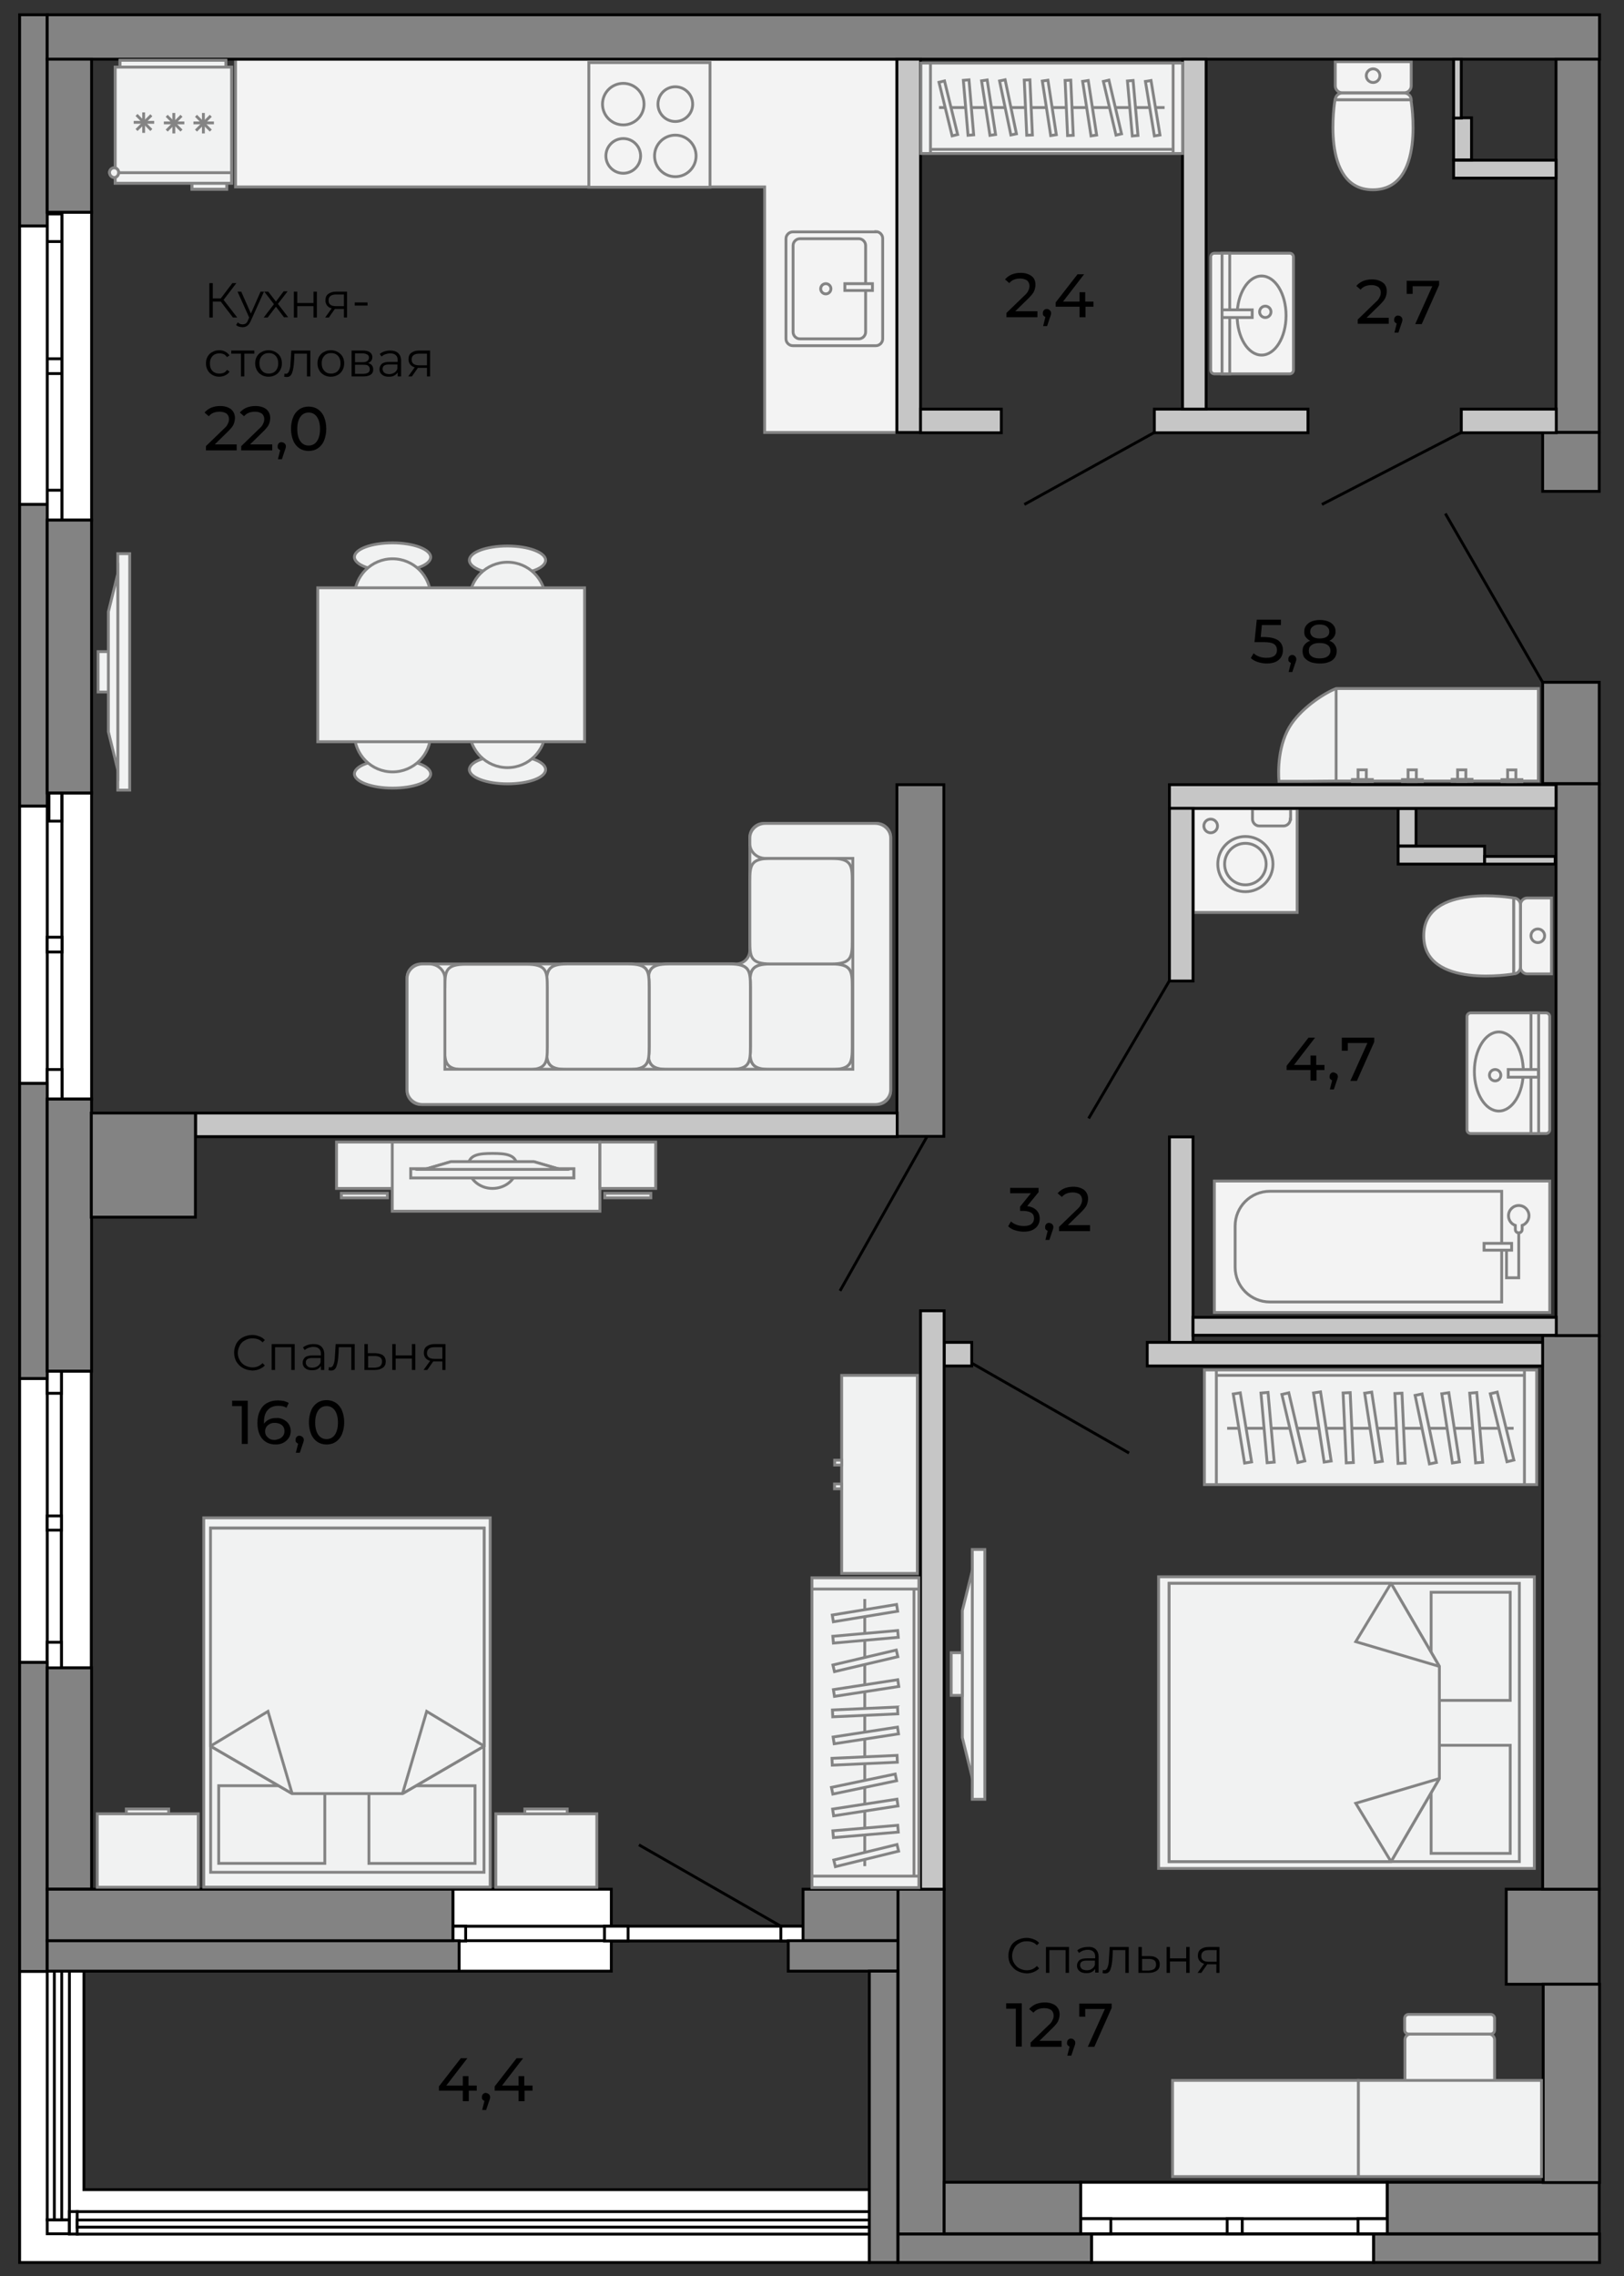 <?xml version="1.0" encoding="utf-8"?>
<!-- Generator: Adobe Illustrator 23.0.2, SVG Export Plug-In . SVG Version: 6.00 Build 0)  -->
<svg version="1.1" id="Слой_1" xmlns="http://www.w3.org/2000/svg" xmlns:xlink="http://www.w3.org/1999/xlink" x="0px" y="0px"
	 viewBox="0 0 570.9 800" enable-background="new 0 0 570.9 800" xml:space="preserve">
<rect x="0" y="0" width="570.9" height="800" fill="#333333" stroke="none"/>
<polygon fill="#F3F3F3" stroke="#838383" points="82.8,20.8 82.8,65.7 268.8,65.7 268.8,152 315.3,152 315.3,20.8 "/>
<g id="moyka_2_7_">
	<path fill="#F3F3F3" stroke="#838383" d="M307.9,81.4c1.3,0,2.4,1.1,2.4,2.4v35.3c0,1.3-1.1,2.4-2.4,2.4h-29.2
		c-1.3,0-2.4-1.1-2.4-2.4V83.9c0-1.3,1.1-2.4,2.4-2.4H307.9z"/>
	<path fill="#F3F3F3" stroke="#838383" d="M301.9,83.9c1.3,0,2.4,1.1,2.4,2.4v30.4c0,1.3-1.1,2.4-2.4,2.4h-20.7
		c-1.3,0-2.4-1.1-2.4-2.4V86.3c0-1.3,1.1-2.4,2.4-2.4H301.9z"/>
	<rect x="297" y="99.7" fill="#F3F3F3" stroke="#838383" width="9.7" height="2.4"/>
	<circle fill="#F3F3F3" stroke="#838383" cx="290.3" cy="101.5" r="1.8"/>
</g>
<g id="plita_7_">
	<rect x="207" y="22" fill="#F3F3F3" stroke="#838383" width="42.6" height="43.8"/>
	<circle fill="#F3F3F3" stroke="#838383" cx="237.4" cy="54.8" r="7.3"/>
	<circle fill="#F3F3F3" stroke="#838383" cx="219.1" cy="36.6" r="7.3"/>
	<circle fill="#F3F3F3" stroke="#838383" cx="219.1" cy="54.8" r="6.1"/>
	<circle fill="#F3F3F3" stroke="#838383" cx="237.4" cy="36.6" r="6.1"/>
</g>
<g id="unitaz_8_">
	<path fill="#F3F3F3" stroke="#838383" d="M545.4,342.3h-8.5c-1.3,0-2.4-1.1-2.4-2.4V318c0-1.3,1.1-2.4,2.4-2.4h8.5V342.3z"/>
	<path fill="#F3F3F3" stroke="#838383" d="M534.5,339.9c0,1.3-1.1,2.4-2.4,2.4v-26.7c1.3,0,2.4,1.1,2.4,2.4V339.9z"/>
	<path fill="#F3F3F3" stroke="#838383" d="M532.1,315.6v26.7c0,0-31.6,5.5-31.6-13.4C500.5,310.1,532.1,315.6,532.1,315.6z"/>
	<circle fill="#F3F3F3" stroke="#838383" cx="540.6" cy="328.9" r="2.4"/>
</g>
<g id="unitaz_9_">
	<path fill="#F3F3F3" stroke="#838383" d="M496.1,21.7v8.5c0,1.3-1.1,2.4-2.4,2.4h-21.9c-1.3,0-2.4-1.1-2.4-2.4v-8.5H496.1z"/>
	<path fill="#F3F3F3" stroke="#838383" d="M493.7,32.7c1.3,0,2.4,1.1,2.4,2.4h-26.7c0-1.3,1.1-2.4,2.4-2.4H493.7z"/>
	<path fill="#F3F3F3" stroke="#838383" d="M469.3,35.1h26.7c0,0,5.5,31.6-13.4,31.6C463.9,66.7,469.3,35.1,469.3,35.1z"/>
	<circle fill="#F3F3F3" stroke="#838383" cx="482.7" cy="26.6" r="2.4"/>
</g>
<g id="moyka_8_">
	<path fill="#F3F3F3" stroke="#838383" d="M544.8,397.1c0,0.7-0.6,1.3-1.3,1.3H517c-0.7,0-1.3-0.6-1.3-1.3v-39.8
		c0-0.7,0.6-1.3,1.3-1.3h26.5c0.7,0,1.3,0.6,1.3,1.3V397.1z"/>
	<rect x="538.2" y="356" fill="#F3F3F3" stroke="#838383" width="2.7" height="42.4"/>
	<ellipse fill="#F3F3F3" stroke="#838383" cx="526.9" cy="376.6" rx="8.6" ry="13.9"/>
	<rect x="530.2" y="375.9" fill="#F3F3F3" stroke="#838383" width="10.6" height="2.7"/>
	<circle fill="#F3F3F3" stroke="#838383" cx="525.6" cy="377.9" r="2"/>
</g>
<g id="moyka_9_">
	<path fill="#F3F3F3" stroke="#838383" d="M425.6,90.3c0-0.7,0.6-1.3,1.3-1.3h26.5c0.7,0,1.3,0.6,1.3,1.3v39.8
		c0,0.7-0.6,1.3-1.3,1.3h-26.5c-0.7,0-1.3-0.6-1.3-1.3V90.3z"/>
	<rect x="429.6" y="89" fill="#F3F3F3" stroke="#838383" width="2.7" height="42.4"/>
	<ellipse fill="#F3F3F3" stroke="#838383" cx="443.5" cy="110.9" rx="8.6" ry="13.9"/>
	<rect x="429.6" y="108.9" fill="#F3F3F3" stroke="#838383" width="10.6" height="2.7"/>
	<circle fill="#F3F3F3" stroke="#838383" cx="444.8" cy="109.6" r="2"/>
</g>
<g id="stirka_7_">
	<rect x="419.5" y="284.2" fill="#F3F3F3" stroke="#838383" width="36.5" height="36.5"/>
	<path fill="#F3F3F3" stroke="#838383" d="M453.6,287.9c0,1.3-1.1,2.4-2.4,2.4h-8.5c-1.3,0-2.4-1.1-2.4-2.4v-3.6h13.4V287.9z"/>
	<circle fill="#F3F3F3" stroke="#838383" cx="437.8" cy="303.7" r="9.7"/>
	<circle fill="#F3F3F3" stroke="#838383" cx="437.8" cy="303.7" r="7.3"/>
	<circle fill="#F3F3F3" stroke="#838383" cx="425.6" cy="290.3" r="2.4"/>
</g>
<g id="vanna_7_">
	<rect x="426.9" y="415.1" fill="#F3F3F3" stroke="#838383" width="117.9" height="46.2"/>
	<path fill="#F3F3F3" stroke="#838383" d="M434.2,430.9c0-6.7,5.4-12.2,12.2-12.2h81.5v38.9h-81.5c-6.7,0-12.2-5.4-12.2-12.2V430.9z
		"/>
	<path fill="#F3F3F3" stroke="#838383" d="M529.6,439.4v9.7h4.3v-16.4"/>
	<path id="Union_7_" fill="#F3F3F3" stroke="#838383" d="M535.1,430.7c1.4-0.5,2.4-1.9,2.4-3.4c0-2-1.6-3.6-3.6-3.6
		c-2,0-3.6,1.6-3.6,3.6c0,1.6,1,2.9,2.4,3.4v1.4c0,0.7,0.5,1.2,1.2,1.2s1.2-0.5,1.2-1.2V430.7z"/>
	<rect x="521.7" y="437" fill="#F3F3F3" stroke="#838383" width="9.7" height="2.4"/>
</g>
<rect x="16.6" y="75.2" fill="#FFFFFF" stroke="#000000" stroke-miterlimit="10" width="5.2" height="107.6"/>
<rect x="16.6" y="75.2" fill="#FFFFFF" stroke="#000000" stroke-miterlimit="10" width="5.2" height="9.7"/>
<rect x="16.6" y="172.3" fill="#FFFFFF" stroke="#000000" stroke-miterlimit="10" width="5.2" height="10.5"/>
<rect x="16.6" y="126.1" fill="#FFFFFF" stroke="#000000" stroke-miterlimit="10" width="5.2" height="5.2"/>
<rect x="21.8" y="74.6" fill="#FFFFFF" stroke="#000000" stroke-miterlimit="10" width="10.4" height="108.2"/>
<rect x="6.9" y="79.4" fill="#FFFFFF" stroke="#000000" stroke-miterlimit="10" width="9.7" height="97.9"/>
<rect x="16.6" y="278.7" fill="#FFFFFF" stroke="#000000" stroke-miterlimit="10" width="5.2" height="107.6"/>
<rect x="21.8" y="278.7" fill="#FFFFFF" stroke="#000000" stroke-miterlimit="10" width="10.4" height="107.6"/>
<rect x="6.9" y="283.3" fill="#FFFFFF" stroke="#000000" stroke-miterlimit="10" width="9.7" height="97.5"/>
<rect x="17.2" y="278.7" fill="#FFFFFF" stroke="#000000" stroke-miterlimit="10" width="4.5" height="9.9"/>
<rect x="16.6" y="329.4" fill="#FFFFFF" stroke="#000000" stroke-miterlimit="10" width="5.2" height="5.2"/>
<rect x="16.6" y="375.9" fill="#FFFFFF" stroke="#000000" stroke-miterlimit="10" width="5.2" height="10.4"/>
<rect x="16.6" y="481.9" fill="#FFFFFF" stroke="#000000" stroke-miterlimit="10" width="5" height="104.3"/>
<rect x="21.6" y="481.9" fill="#FFFFFF" stroke="#000000" stroke-miterlimit="10" width="10.5" height="104.3"/>
<rect x="6.9" y="484.5" fill="#FFFFFF" stroke="#000000" stroke-miterlimit="10" width="9.7" height="99.8"/>
<rect x="16.6" y="481.9" fill="#FFFFFF" stroke="#000000" stroke-miterlimit="10" width="5" height="7.8"/>
<rect x="16.6" y="577.2" fill="#FFFFFF" stroke="#000000" stroke-miterlimit="10" width="5" height="9.1"/>
<rect x="16.6" y="532.8" fill="#FFFFFF" stroke="#000000" stroke-miterlimit="10" width="5" height="5"/>
<rect x="159.2" y="677" fill="#FFFFFF" stroke="#000000" stroke-miterlimit="10" width="123.1" height="5.2"/>
<rect x="159.2" y="664" fill="#FFFFFF" stroke="#000000" stroke-miterlimit="10" width="55.7" height="13"/>
<rect x="161.4" y="682.1" fill="#FFFFFF" stroke="#000000" stroke-miterlimit="10" width="53.5" height="10.7"/>
<rect x="159.2" y="677" fill="#FFFFFF" stroke="#000000" stroke-miterlimit="10" width="4.5" height="5.2"/>
<rect x="212.5" y="677" fill="#FFFFFF" stroke="#000000" stroke-miterlimit="10" width="8.3" height="5.2"/>
<rect x="274.5" y="677" fill="#FFFFFF" stroke="#000000" stroke-miterlimit="10" width="7.8" height="5.2"/>
<rect x="379.8" y="779.8" fill="#FFFFFF" stroke="#000000" stroke-miterlimit="10" width="107.9" height="5.3"/>
<rect x="383.7" y="785.2" fill="#FFFFFF" stroke="#000000" stroke-miterlimit="10" width="99.2" height="10"/>
<rect x="379.8" y="767" fill="#FFFFFF" stroke="#000000" stroke-miterlimit="10" width="107.9" height="12.8"/>
<rect x="379.8" y="779.8" fill="#FFFFFF" stroke="#000000" stroke-miterlimit="10" width="10.7" height="5.3"/>
<rect x="477.4" y="779.8" fill="#FFFFFF" stroke="#000000" stroke-miterlimit="10" width="10.4" height="5.3"/>
<rect x="431.4" y="779.8" fill="#FFFFFF" stroke="#000000" stroke-miterlimit="10" width="5.3" height="5.3"/>
<polygon fill="#FFFFFF" stroke="#000000" stroke-miterlimit="10" points="29.5,769.6 29.5,692.8 6.9,692.8 6.9,795.2 25.4,795.2 
	29.5,795.2 305.6,795.2 305.6,769.6 "/>
<rect x="16.6" y="780.2" fill="#FFFFFF" stroke="#000000" stroke-miterlimit="10" width="7.8" height="4.9"/>
<rect x="16.6" y="692.8" fill="#FFFFFF" stroke="#000000" stroke-miterlimit="10" width="7.8" height="87.4"/>
<rect x="19.1" y="692.8" fill="#FFFFFF" stroke="#000000" stroke-miterlimit="10" width="2.6" height="87.4"/>
<rect x="24.4" y="777.3" fill="#FFFFFF" stroke="#000000" stroke-miterlimit="10" width="2.8" height="7.9"/>
<rect x="27.1" y="777.3" transform="matrix(-1 -1.224647e-16 1.224647e-16 -1 332.74 1562.523)" fill="#FFFFFF" stroke="#000000" stroke-miterlimit="10" width="278.5" height="7.9"/>
<rect x="27.1" y="780.2" transform="matrix(-1 -1.224647e-16 1.224647e-16 -1 332.74 1562.968)" fill="#FFFFFF" stroke="#000000" stroke-miterlimit="10" width="278.5" height="2.5"/>
<line fill="#FFFFFF" stroke="#000000" stroke-miterlimit="10" x1="542.3" y1="239.8" x2="508.1" y2="180.5"/>
<line fill="#FFFFFF" stroke="#000000" stroke-miterlimit="10" x1="513.7" y1="152" x2="464.7" y2="177.3"/>
<line fill="#FFFFFF" stroke="#000000" stroke-miterlimit="10" x1="405.8" y1="152" x2="360.1" y2="177.3"/>
<line fill="#FFFFFF" stroke="#000000" stroke-miterlimit="10" x1="411.1" y1="344.7" x2="382.7" y2="393.1"/>
<line fill="#FFFFFF" stroke="#000000" stroke-miterlimit="10" x1="341.6" y1="479.1" x2="396.9" y2="510.7"/>
<line fill="#FFFFFF" stroke="#000000" stroke-miterlimit="10" x1="325.8" y1="399.6" x2="295.3" y2="453.7"/>
<line fill="#FFFFFF" stroke="#000000" stroke-miterlimit="10" x1="274.5" y1="677" x2="224.6" y2="648.4"/>
<rect x="6.9" y="5.2" fill="#838383" stroke="#000000" stroke-miterlimit="10" width="9.7" height="74.2"/>
<rect x="16.6" y="5.2" fill="#838383" stroke="#000000" stroke-miterlimit="10" width="545.7" height="15.6"/>
<rect x="16.6" y="20.8" fill="#838383" stroke="#000000" stroke-miterlimit="10" width="15.6" height="53.8"/>
<rect x="6.9" y="177.3" fill="#838383" stroke="#000000" stroke-miterlimit="10" width="9.7" height="106"/>
<rect x="16.6" y="182.8" fill="#838383" stroke="#000000" stroke-miterlimit="10" width="15.6" height="95.9"/>
<rect x="6.9" y="380.8" fill="#838383" stroke="#000000" stroke-miterlimit="10" width="9.7" height="103.7"/>
<rect x="16.6" y="386.3" fill="#838383" stroke="#000000" stroke-miterlimit="10" width="15.6" height="95.6"/>
<rect x="32.1" y="391.2" fill="#838383" stroke="#000000" stroke-miterlimit="10" width="36.6" height="36.6"/>
<rect x="6.9" y="584.3" fill="#838383" stroke="#000000" stroke-miterlimit="10" width="9.7" height="108.6"/>
<rect x="16.6" y="586.2" fill="#838383" stroke="#000000" stroke-miterlimit="10" width="15.6" height="77.8"/>
<rect x="16.6" y="682.1" fill="#838383" stroke="#000000" stroke-miterlimit="10" width="144.8" height="10.7"/>
<rect x="16.6" y="664" fill="#838383" stroke="#000000" stroke-miterlimit="10" width="142.6" height="18.1"/>
<rect x="282.3" y="664" fill="#838383" stroke="#000000" stroke-miterlimit="10" width="33.4" height="18.1"/>
<rect x="277.1" y="682.1" fill="#838383" stroke="#000000" stroke-miterlimit="10" width="38.6" height="10.7"/>
<rect x="315.7" y="664" fill="#838383" stroke="#000000" stroke-miterlimit="10" width="16.2" height="121.2"/>
<rect x="305.6" y="692.8" fill="#838383" stroke="#000000" stroke-miterlimit="10" width="10" height="102.4"/>
<rect x="315.7" y="785.2" fill="#838383" stroke="#000000" stroke-miterlimit="10" width="68" height="10"/>
<rect x="331.9" y="767" fill="#838383" stroke="#000000" stroke-miterlimit="10" width="48" height="18.1"/>
<rect x="482.9" y="785.2" fill="#838383" stroke="#000000" stroke-miterlimit="10" width="79.4" height="10"/>
<rect x="487.7" y="767" fill="#838383" stroke="#000000" stroke-miterlimit="10" width="74.5" height="18.1"/>
<rect x="529.5" y="664" fill="#838383" stroke="#000000" stroke-miterlimit="10" width="32.7" height="33.4"/>
<rect x="542.5" y="697.4" fill="#838383" stroke="#000000" stroke-miterlimit="10" width="19.8" height="69.7"/>
<rect x="547" y="20.8" fill="#838383" stroke="#000000" stroke-miterlimit="10" width="15.2" height="131.2"/>
<rect x="542.3" y="152" fill="#838383" stroke="#000000" stroke-miterlimit="10" width="19.9" height="20.7"/>
<rect x="542.3" y="239.8" fill="#838383" stroke="#000000" stroke-miterlimit="10" width="19.9" height="35.6"/>
<rect x="315.3" y="275.8" fill="#838383" stroke="#000000" stroke-miterlimit="10" width="16.5" height="123.6"/>
<rect x="542.3" y="469.4" fill="#838383" stroke="#000000" stroke-miterlimit="10" width="19.9" height="194.6"/>
<rect x="547" y="275.5" fill="#838383" stroke="#000000" stroke-miterlimit="10" width="15.2" height="193.9"/>
<rect x="315.3" y="20.8" fill="#C6C6C6" stroke="#000000" stroke-miterlimit="10" width="8.3" height="131.2"/>
<rect x="513.7" y="143.8" fill="#C6C6C6" stroke="#000000" stroke-miterlimit="10" width="33.4" height="8.3"/>
<rect x="405.8" y="143.8" fill="#C6C6C6" stroke="#000000" stroke-miterlimit="10" width="54" height="8.3"/>
<rect x="323.6" y="143.8" fill="#C6C6C6" stroke="#000000" stroke-miterlimit="10" width="28.4" height="8.3"/>
<rect x="415.7" y="20.8" fill="#C6C6C6" stroke="#000000" stroke-miterlimit="10" width="8.3" height="123"/>
<rect x="511" y="56.3" fill="#C6C6C6" stroke="#000000" stroke-miterlimit="10" width="36" height="6.3"/>
<rect x="511" y="41.4" fill="#C6C6C6" stroke="#000000" stroke-miterlimit="10" width="6.3" height="14.8"/>
<rect x="511" y="20.8" fill="#C6C6C6" stroke="#000000" stroke-miterlimit="10" width="2.7" height="20.7"/>
<rect x="411.1" y="275.8" fill="#C6C6C6" stroke="#000000" stroke-miterlimit="10" width="135.9" height="8.3"/>
<rect x="411.1" y="284.1" fill="#C6C6C6" stroke="#000000" stroke-miterlimit="10" width="8.3" height="60.7"/>
<rect x="411.1" y="399.6" fill="#C6C6C6" stroke="#000000" stroke-miterlimit="10" width="8.3" height="72.3"/>
<rect x="403.3" y="471.8" fill="#C6C6C6" stroke="#000000" stroke-miterlimit="10" width="139" height="8.3"/>
<rect x="419.4" y="463" fill="#C6C6C6" stroke="#000000" stroke-miterlimit="10" width="127.7" height="6.3"/>
<rect x="68.8" y="391.2" fill="#C6C6C6" stroke="#000000" stroke-miterlimit="10" width="246.6" height="8.3"/>
<rect x="331.9" y="471.8" fill="#C6C6C6" stroke="#000000" stroke-miterlimit="10" width="9.7" height="8.3"/>
<rect x="323.6" y="460.7" fill="#C6C6C6" stroke="#000000" stroke-miterlimit="10" width="8.3" height="203.3"/>
<rect x="491.5" y="297.4" fill="#C6C6C6" stroke="#000000" stroke-miterlimit="10" width="30.4" height="6.3"/>
<rect x="521.9" y="301" fill="#C6C6C6" stroke="#000000" stroke-miterlimit="10" width="24.8" height="2.7"/>
<rect x="491.5" y="284.2" fill="#C6C6C6" stroke="#000000" stroke-miterlimit="10" width="6.3" height="13.1"/>
<g>
	<path d="M77.6,106h-2.8v5.6h-1.2V99.5h1.2v5.4h2.8l4.1-5.4h1.4l-4.5,5.9l4.8,6.2h-1.5L77.6,106z"/>
	<path d="M92.8,102.5l-4.6,10.2c-0.4,0.9-0.8,1.5-1.3,1.8c-0.5,0.4-1.1,0.5-1.7,0.5c-0.4,0-0.8-0.1-1.2-0.2s-0.7-0.3-1-0.6l0.6-0.9
		c0.5,0.5,1,0.7,1.7,0.7c0.4,0,0.8-0.1,1.1-0.3c0.3-0.2,0.6-0.6,0.8-1.2l0.4-0.9l-4.1-9.1h1.3l3.4,7.7l3.4-7.7H92.8z"/>
	<path d="M99.9,111.6l-2.9-3.8l-2.9,3.8h-1.4l3.6-4.7l-3.4-4.4h1.4L97,106l2.7-3.6h1.4l-3.4,4.4l3.6,4.7H99.9z"/>
	<path d="M103.3,102.5h1.2v4h5.7v-4h1.2v9.1h-1.2v-4h-5.7v4h-1.2V102.5z"/>
	<path d="M122,102.5v9.1h-1.1v-3H118h-0.3l-2.1,3h-1.3l2.3-3.2c-0.7-0.2-1.2-0.5-1.6-1s-0.6-1.1-0.6-1.8c0-1,0.3-1.8,1-2.3
		c0.7-0.5,1.6-0.8,2.8-0.8H122z M118.1,107.6h2.8v-4.1h-2.7c-1.8,0-2.7,0.7-2.7,2.1C115.5,107,116.4,107.6,118.1,107.6z"/>
	<path d="M124.7,106.3h4.5v1.1h-4.5V106.3z"/>
	<path d="M74.7,131.8c-0.7-0.4-1.3-0.9-1.7-1.7c-0.4-0.7-0.6-1.5-0.6-2.4c0-0.9,0.2-1.7,0.6-2.4c0.4-0.7,1-1.3,1.7-1.6
		c0.7-0.4,1.5-0.6,2.4-0.6c0.8,0,1.5,0.2,2.1,0.5c0.6,0.3,1.1,0.8,1.5,1.3l-0.9,0.6c-0.3-0.4-0.7-0.8-1.1-1c-0.5-0.2-1-0.3-1.5-0.3
		c-0.7,0-1.2,0.1-1.8,0.4c-0.5,0.3-0.9,0.7-1.2,1.3c-0.3,0.5-0.4,1.2-0.4,1.9c0,0.7,0.1,1.3,0.4,1.9c0.3,0.5,0.7,1,1.2,1.2
		c0.5,0.3,1.1,0.4,1.8,0.4c0.5,0,1-0.1,1.5-0.3c0.5-0.2,0.8-0.6,1.1-1l0.9,0.6c-0.4,0.6-0.8,1-1.5,1.3c-0.6,0.3-1.3,0.5-2.1,0.5
		C76.2,132.4,75.4,132.2,74.7,131.8z"/>
	<path d="M89.3,124.3h-3.4v8h-1.2v-8h-3.4v-1.1h8.1V124.3z"/>
	<path d="M92,131.8c-0.7-0.4-1.3-0.9-1.7-1.7c-0.4-0.7-0.6-1.5-0.6-2.4c0-0.9,0.2-1.7,0.6-2.4c0.4-0.7,1-1.3,1.7-1.6
		c0.7-0.4,1.5-0.6,2.4-0.6c0.9,0,1.7,0.2,2.4,0.6c0.7,0.4,1.3,0.9,1.7,1.6c0.4,0.7,0.6,1.5,0.6,2.4c0,0.9-0.2,1.7-0.6,2.4
		c-0.4,0.7-0.9,1.3-1.7,1.7c-0.7,0.4-1.5,0.6-2.4,0.6C93.5,132.4,92.7,132.2,92,131.8z M96.2,130.9c0.5-0.3,0.9-0.7,1.2-1.3
		s0.4-1.2,0.4-1.9s-0.1-1.3-0.4-1.9s-0.7-1-1.2-1.3c-0.5-0.3-1.1-0.4-1.7-0.4c-0.6,0-1.2,0.1-1.7,0.4c-0.5,0.3-0.9,0.7-1.2,1.3
		c-0.3,0.5-0.4,1.2-0.4,1.9s0.1,1.3,0.4,1.9c0.3,0.5,0.7,1,1.2,1.3c0.5,0.3,1.1,0.4,1.7,0.4C95.1,131.3,95.6,131.2,96.2,130.9z"/>
	<path d="M109.1,123.2v9.1h-1.2v-8h-4.4l-0.1,2.3c-0.1,1.9-0.3,3.3-0.7,4.4s-1,1.5-1.9,1.5c-0.2,0-0.5,0-0.9-0.1l0.1-1.1
		c0.2,0,0.4,0.1,0.4,0.1c0.5,0,0.8-0.2,1.1-0.7c0.2-0.4,0.4-1,0.5-1.6c0.1-0.6,0.1-1.5,0.2-2.6l0.2-3.3H109.1z"/>
	<path d="M113.9,131.8c-0.7-0.4-1.3-0.9-1.7-1.7c-0.4-0.7-0.6-1.5-0.6-2.4c0-0.9,0.2-1.7,0.6-2.4c0.4-0.7,1-1.3,1.7-1.6
		c0.7-0.4,1.5-0.6,2.4-0.6c0.9,0,1.7,0.2,2.4,0.6c0.7,0.4,1.3,0.9,1.7,1.6c0.4,0.7,0.6,1.5,0.6,2.4c0,0.9-0.2,1.7-0.6,2.4
		c-0.4,0.7-0.9,1.3-1.7,1.7c-0.7,0.4-1.5,0.6-2.4,0.6C115.4,132.4,114.6,132.2,113.9,131.8z M118.1,130.9c0.5-0.3,0.9-0.7,1.2-1.3
		s0.4-1.2,0.4-1.9s-0.1-1.3-0.4-1.9s-0.7-1-1.2-1.3c-0.5-0.3-1.1-0.4-1.7-0.4c-0.6,0-1.2,0.1-1.7,0.4c-0.5,0.3-0.9,0.7-1.2,1.3
		c-0.3,0.5-0.4,1.2-0.4,1.9s0.1,1.3,0.4,1.9c0.3,0.5,0.7,1,1.2,1.3c0.5,0.3,1.1,0.4,1.7,0.4C117,131.3,117.5,131.2,118.1,130.9z"/>
	<path d="M131.2,129.9c0,0.8-0.3,1.4-0.9,1.8c-0.6,0.4-1.5,0.6-2.6,0.6h-4.1v-9.1h4c1,0,1.9,0.2,2.4,0.6c0.6,0.4,0.9,1,0.9,1.7
		c0,0.5-0.1,0.9-0.4,1.3c-0.3,0.4-0.6,0.6-1.1,0.8C130.6,127.9,131.2,128.7,131.2,129.9z M124.8,127.3h2.7c0.7,0,1.2-0.1,1.6-0.4
		s0.6-0.7,0.6-1.2s-0.2-0.9-0.6-1.1s-0.9-0.4-1.6-0.4h-2.7V127.3z M129.4,131c0.4-0.3,0.6-0.7,0.6-1.2s-0.2-0.9-0.5-1.2
		s-0.9-0.4-1.7-0.4h-3v3.2h2.9C128.4,131.4,129,131.2,129.4,131z"/>
	<path d="M140,124.1c0.6,0.6,1,1.5,1,2.6v5.6h-1.2v-1.4c-0.3,0.5-0.7,0.8-1.2,1.1s-1.2,0.4-1.9,0.4c-1,0-1.8-0.2-2.4-0.7
		s-0.9-1.1-0.9-1.9c0-0.8,0.3-1.4,0.8-1.9c0.6-0.5,1.5-0.7,2.7-0.7h2.9v-0.6c0-0.8-0.2-1.4-0.7-1.8c-0.4-0.4-1.1-0.6-1.9-0.6
		c-0.6,0-1.1,0.1-1.7,0.3s-1,0.5-1.4,0.8l-0.6-0.9c0.5-0.4,1-0.7,1.7-0.9c0.6-0.2,1.3-0.3,2-0.3C138.4,123.2,139.3,123.5,140,124.1z
		 M138.6,131c0.5-0.3,0.9-0.8,1.1-1.4v-1.5h-2.9c-1.6,0-2.3,0.5-2.3,1.6c0,0.5,0.2,0.9,0.6,1.3c0.4,0.3,1,0.5,1.7,0.5
		C137.5,131.5,138.1,131.3,138.6,131z"/>
	<path d="M151.2,123.2v9.1h-1.1v-3h-2.9h-0.3l-2.1,3h-1.3l2.3-3.2c-0.7-0.2-1.2-0.5-1.6-1s-0.6-1.1-0.6-1.8c0-1,0.3-1.8,1-2.3
		c0.7-0.5,1.6-0.8,2.8-0.8H151.2z M147.3,128.4h2.8v-4.1h-2.7c-1.8,0-2.7,0.7-2.7,2.1C144.7,127.7,145.6,128.4,147.3,128.4z"/>
	<path d="M83.2,156.4v1.9H72.4v-1.5l6.2-6c0.8-0.7,1.3-1.3,1.5-1.9c0.3-0.5,0.4-1.1,0.4-1.6c0-0.8-0.3-1.4-0.8-1.9
		c-0.6-0.4-1.4-0.7-2.4-0.7c-1.7,0-3,0.5-3.9,1.6l-1.5-1.3c0.6-0.7,1.4-1.3,2.3-1.7c1-0.4,2-0.6,3.2-0.6c1.6,0,2.8,0.4,3.8,1.1
		c0.9,0.8,1.4,1.8,1.4,3.1c0,0.8-0.2,1.6-0.5,2.3c-0.3,0.7-1,1.5-2,2.5l-4.6,4.5H83.2z"/>
	<path d="M95.7,156.4v1.9H84.8v-1.5l6.2-6c0.8-0.7,1.3-1.3,1.5-1.9c0.3-0.5,0.4-1.1,0.4-1.6c0-0.8-0.3-1.4-0.8-1.9
		c-0.6-0.4-1.4-0.7-2.4-0.7c-1.7,0-3,0.5-3.9,1.6l-1.5-1.3c0.6-0.7,1.4-1.3,2.3-1.7c1-0.4,2-0.6,3.2-0.6c1.6,0,2.8,0.4,3.8,1.1
		c0.9,0.8,1.4,1.8,1.4,3.1c0,0.8-0.2,1.6-0.5,2.3c-0.3,0.7-1,1.5-2,2.5l-4.6,4.5H95.7z"/>
	<path d="M100.1,155.9c0.3,0.3,0.4,0.6,0.4,1c0,0.2,0,0.4-0.1,0.6c-0.1,0.2-0.1,0.5-0.3,0.9l-1,3h-1.4l0.8-3.2
		c-0.3-0.1-0.5-0.3-0.7-0.5c-0.2-0.2-0.2-0.5-0.2-0.8c0-0.4,0.1-0.8,0.4-1.1c0.3-0.3,0.6-0.4,1-0.4
		C99.5,155.5,99.8,155.6,100.1,155.9z"/>
	<path d="M105.3,157.6c-0.9-0.6-1.7-1.5-2.2-2.7c-0.5-1.2-0.8-2.6-0.8-4.2c0-1.6,0.3-3,0.8-4.2s1.3-2.1,2.2-2.7
		c0.9-0.6,2-0.9,3.2-0.9c1.2,0,2.2,0.3,3.2,0.9c0.9,0.6,1.7,1.5,2.2,2.7c0.5,1.2,0.8,2.6,0.8,4.2c0,1.6-0.3,3-0.8,4.2
		c-0.5,1.2-1.3,2.1-2.2,2.7c-0.9,0.6-2,0.9-3.2,0.9C107.3,158.5,106.2,158.2,105.3,157.6z M111.4,155.1c0.7-1,1.1-2.4,1.1-4.3
		c0-1.9-0.4-3.3-1.1-4.3c-0.7-1-1.7-1.5-2.9-1.5c-1.2,0-2.2,0.5-2.9,1.5c-0.7,1-1.1,2.4-1.1,4.3c0,1.9,0.4,3.3,1.1,4.3
		s1.7,1.5,2.9,1.5C109.7,156.6,110.7,156.1,111.4,155.1z"/>
</g>
<g>
	<path d="M85.4,480.8c-1-0.5-1.7-1.3-2.3-2.2c-0.5-0.9-0.8-2-0.8-3.2c0-1.2,0.3-2.2,0.8-3.2c0.5-0.9,1.3-1.7,2.3-2.2
		c1-0.5,2.1-0.8,3.3-0.8c0.9,0,1.7,0.2,2.5,0.5c0.8,0.3,1.4,0.7,1.9,1.3l-0.8,0.8c-0.9-1-2.1-1.4-3.6-1.4c-1,0-1.8,0.2-2.6,0.7
		c-0.8,0.4-1.4,1-1.8,1.8c-0.4,0.8-0.7,1.6-0.7,2.6c0,0.9,0.2,1.8,0.7,2.6c0.4,0.8,1.1,1.4,1.8,1.8c0.8,0.4,1.7,0.7,2.6,0.7
		c1.5,0,2.6-0.5,3.6-1.5l0.8,0.8c-0.5,0.6-1.2,1-1.9,1.3s-1.6,0.5-2.5,0.5C87.5,481.6,86.4,481.4,85.4,480.8z"/>
	<path d="M103.6,472.4v9.1h-1.2v-8h-5.7v8h-1.2v-9.1H103.6z"/>
	<path d="M113,473.3c0.6,0.6,1,1.5,1,2.6v5.6h-1.2v-1.4c-0.3,0.5-0.7,0.8-1.2,1.1s-1.2,0.4-1.9,0.4c-1,0-1.8-0.2-2.4-0.7
		s-0.9-1.1-0.9-1.9c0-0.8,0.3-1.4,0.8-1.9c0.6-0.5,1.5-0.7,2.7-0.7h2.9v-0.6c0-0.8-0.2-1.4-0.7-1.8c-0.4-0.4-1.1-0.6-1.9-0.6
		c-0.6,0-1.1,0.1-1.7,0.3s-1,0.5-1.4,0.8l-0.6-0.9c0.5-0.4,1-0.7,1.7-0.9c0.6-0.2,1.3-0.3,2-0.3C111.5,472.4,112.4,472.7,113,473.3z
		 M111.6,480.2c0.5-0.3,0.9-0.8,1.1-1.4v-1.5h-2.9c-1.6,0-2.3,0.5-2.3,1.6c0,0.5,0.2,0.9,0.6,1.3s1,0.5,1.7,0.5
		C110.5,480.7,111.1,480.5,111.6,480.2z"/>
	<path d="M124.7,472.4v9.1h-1.2v-8h-4.4l-0.1,2.3c-0.1,1.9-0.3,3.3-0.7,4.4s-1,1.5-1.9,1.5c-0.2,0-0.5,0-0.9-0.1l0.1-1.1
		c0.2,0,0.4,0.1,0.4,0.1c0.5,0,0.8-0.2,1.1-0.7c0.2-0.4,0.4-1,0.5-1.6c0.1-0.6,0.1-1.5,0.2-2.6l0.2-3.3H124.7z"/>
	<path d="M134.7,476.4c0.6,0.5,0.9,1.2,0.9,2.1c0,1-0.3,1.7-1,2.2s-1.6,0.8-2.8,0.8l-3.7,0v-9.1h1.2v3.2l2.7,0
		C133.2,475.7,134.1,475.9,134.7,476.4z M133.7,480.1c0.4-0.4,0.6-0.9,0.6-1.5c0-0.7-0.2-1.2-0.6-1.5c-0.4-0.3-1.1-0.5-1.9-0.5
		l-2.4,0v4.1l2.4,0C132.6,480.6,133.3,480.5,133.7,480.1z"/>
	<path d="M137.9,472.4h1.2v4h5.7v-4h1.2v9.1h-1.2v-4h-5.7v4h-1.2V472.4z"/>
	<path d="M156.6,472.4v9.1h-1.1v-3h-2.9h-0.3l-2.1,3h-1.3l2.3-3.2c-0.7-0.2-1.2-0.5-1.6-1s-0.6-1.1-0.6-1.8c0-1,0.3-1.8,1-2.3
		c0.7-0.5,1.6-0.8,2.8-0.8H156.6z M152.7,477.6h2.8v-4.1h-2.7c-1.8,0-2.7,0.7-2.7,2.1C150.1,476.9,151,477.6,152.7,477.6z"/>
	<path d="M87.1,492.4v15.1h-2.1v-13.3h-3.4v-1.9H87.1z"/>
	<path d="M99.6,498.9c0.8,0.4,1.4,0.9,1.9,1.6c0.4,0.7,0.7,1.5,0.7,2.4c0,1-0.2,1.8-0.7,2.5c-0.5,0.7-1.1,1.3-1.9,1.7
		s-1.7,0.6-2.7,0.6c-2,0-3.6-0.7-4.7-2c-1.1-1.3-1.7-3.2-1.7-5.6c0-1.7,0.3-3.1,0.9-4.3c0.6-1.2,1.4-2.1,2.5-2.7
		c1.1-0.6,2.3-0.9,3.8-0.9c0.7,0,1.4,0.1,2.1,0.2c0.6,0.2,1.2,0.4,1.7,0.7l-0.8,1.7c-0.7-0.5-1.7-0.7-2.9-0.7
		c-1.6,0-2.8,0.5-3.7,1.5c-0.9,1-1.3,2.4-1.3,4.3c0,0.2,0,0.4,0,0.5c0.4-0.6,1-1.1,1.8-1.5s1.6-0.5,2.6-0.5
		C97.9,498.3,98.8,498.5,99.6,498.9z M99.1,505.1c0.6-0.5,0.9-1.2,0.9-2.1s-0.3-1.6-0.9-2.1c-0.6-0.5-1.5-0.8-2.5-0.8
		c-0.7,0-1.3,0.1-1.8,0.4c-0.5,0.3-0.9,0.6-1.2,1.1s-0.4,0.9-0.4,1.5c0,0.5,0.1,1,0.4,1.5c0.3,0.4,0.7,0.8,1.2,1.1
		c0.5,0.3,1.2,0.4,1.9,0.4C97.7,505.9,98.5,505.7,99.1,505.1z"/>
	<path d="M106.4,505.1c0.3,0.3,0.4,0.6,0.4,1c0,0.2,0,0.4-0.1,0.6c-0.1,0.2-0.1,0.5-0.3,0.9l-1,3h-1.4l0.8-3.2
		c-0.3-0.1-0.5-0.3-0.7-0.5c-0.2-0.2-0.2-0.5-0.2-0.8c0-0.4,0.1-0.8,0.4-1.1c0.3-0.3,0.6-0.4,1-0.4
		C105.8,504.7,106.1,504.8,106.4,505.1z"/>
	<path d="M111.6,506.8c-0.9-0.6-1.7-1.5-2.2-2.7c-0.5-1.2-0.8-2.6-0.8-4.2s0.3-3,0.8-4.2c0.5-1.2,1.3-2.1,2.2-2.7
		c0.9-0.6,2-0.9,3.2-0.9c1.2,0,2.2,0.3,3.2,0.9c0.9,0.6,1.7,1.5,2.2,2.7c0.5,1.2,0.8,2.6,0.8,4.2s-0.3,3-0.8,4.2
		c-0.5,1.2-1.3,2.1-2.2,2.7c-0.9,0.6-2,0.9-3.2,0.9C113.6,507.7,112.5,507.4,111.6,506.8z M117.7,504.3c0.7-1,1.1-2.4,1.1-4.3
		c0-1.9-0.4-3.3-1.1-4.3c-0.7-1-1.7-1.5-2.9-1.5c-1.2,0-2.2,0.5-2.9,1.5c-0.7,1-1.1,2.4-1.1,4.3c0,1.9,0.4,3.3,1.1,4.3
		s1.7,1.5,2.9,1.5C116,505.8,117,505.3,117.7,504.3z"/>
</g>
<g>
	<path d="M357.6,692.7c-1-0.5-1.7-1.3-2.3-2.2s-0.8-2-0.8-3.2c0-1.2,0.3-2.2,0.8-3.2s1.3-1.7,2.3-2.2c1-0.5,2.1-0.8,3.3-0.8
		c0.9,0,1.7,0.2,2.5,0.5c0.8,0.3,1.4,0.7,1.9,1.3l-0.8,0.8c-0.9-1-2.1-1.4-3.6-1.4c-1,0-1.8,0.2-2.6,0.7c-0.8,0.4-1.4,1-1.8,1.8
		s-0.7,1.6-0.7,2.6c0,0.9,0.2,1.8,0.7,2.6s1.1,1.4,1.8,1.8c0.8,0.4,1.7,0.7,2.6,0.7c1.5,0,2.6-0.5,3.6-1.5l0.8,0.8
		c-0.5,0.6-1.2,1-1.9,1.3s-1.6,0.5-2.5,0.5C359.6,693.5,358.5,693.2,357.6,692.7z"/>
	<path d="M375.8,684.3v9.1h-1.2v-8h-5.7v8h-1.2v-9.1H375.8z"/>
	<path d="M385.2,685.1c0.6,0.6,1,1.5,1,2.6v5.6h-1.2V692c-0.3,0.5-0.7,0.8-1.2,1.1c-0.5,0.3-1.2,0.4-1.9,0.4c-1,0-1.8-0.2-2.4-0.7
		s-0.9-1.1-0.9-1.9c0-0.8,0.3-1.4,0.8-1.9c0.6-0.5,1.5-0.7,2.7-0.7h2.9v-0.6c0-0.8-0.2-1.4-0.7-1.8c-0.4-0.4-1.1-0.6-1.9-0.6
		c-0.6,0-1.1,0.1-1.7,0.3c-0.5,0.2-1,0.5-1.4,0.8l-0.6-0.9c0.5-0.4,1-0.7,1.7-0.9c0.6-0.2,1.3-0.3,2-0.3
		C383.6,684.2,384.5,684.5,385.2,685.1z M383.8,692c0.5-0.3,0.9-0.8,1.1-1.4v-1.5H382c-1.6,0-2.3,0.5-2.3,1.6c0,0.5,0.2,0.9,0.6,1.3
		c0.4,0.3,1,0.5,1.7,0.5C382.7,692.5,383.3,692.4,383.8,692z"/>
	<path d="M396.8,684.3v9.1h-1.2v-8h-4.4l-0.1,2.3c-0.1,1.9-0.3,3.3-0.7,4.4c-0.3,1-1,1.5-1.9,1.5c-0.2,0-0.5,0-0.9-0.1l0.1-1.1
		c0.2,0,0.4,0.1,0.4,0.1c0.5,0,0.8-0.2,1.1-0.7c0.2-0.4,0.4-1,0.5-1.6c0.1-0.6,0.1-1.5,0.2-2.6l0.2-3.3H396.8z"/>
	<path d="M406.8,688.3c0.6,0.5,0.9,1.2,0.9,2.1c0,1-0.3,1.7-1,2.2s-1.6,0.8-2.8,0.8l-3.7,0v-9.1h1.2v3.2l2.7,0
		C405.4,687.5,406.2,687.8,406.8,688.3z M405.8,692c0.4-0.4,0.6-0.9,0.6-1.5c0-0.7-0.2-1.2-0.6-1.5c-0.4-0.3-1.1-0.5-1.9-0.5l-2.4,0
		v4.1l2.4,0C404.8,692.5,405.4,692.3,405.8,692z"/>
	<path d="M410.1,684.3h1.2v4h5.7v-4h1.2v9.1H417v-4h-5.7v4h-1.2V684.3z"/>
	<path d="M428.7,684.3v9.1h-1.1v-3h-2.9h-0.3l-2.1,3H421l2.3-3.2c-0.7-0.2-1.2-0.5-1.6-1s-0.6-1.1-0.6-1.8c0-1,0.3-1.8,1-2.3
		c0.7-0.5,1.6-0.8,2.8-0.8H428.7z M424.9,689.5h2.8v-4.1H425c-1.8,0-2.7,0.7-2.7,2.1C422.3,688.8,423.1,689.5,424.9,689.5z"/>
	<path d="M359.2,704.2v15.1h-2.1v-13.3h-3.4v-1.9H359.2z"/>
	<path d="M373.2,717.5v1.9h-10.9v-1.5l6.2-6c0.8-0.7,1.3-1.3,1.5-1.9c0.3-0.5,0.4-1.1,0.4-1.6c0-0.8-0.3-1.4-0.8-1.9
		c-0.6-0.4-1.4-0.7-2.4-0.7c-1.7,0-3,0.5-3.9,1.6l-1.5-1.3c0.6-0.7,1.4-1.3,2.3-1.7c1-0.4,2-0.6,3.2-0.6c1.6,0,2.8,0.4,3.8,1.1
		c0.9,0.8,1.4,1.8,1.4,3.1c0,0.8-0.2,1.6-0.5,2.3c-0.3,0.7-1,1.5-2,2.5l-4.6,4.5H373.2z"/>
	<path d="M377.6,717c0.3,0.3,0.4,0.6,0.4,1c0,0.2,0,0.4-0.1,0.6s-0.1,0.5-0.3,0.9l-1,3h-1.4l0.8-3.2c-0.3-0.1-0.5-0.3-0.7-0.5
		s-0.2-0.5-0.2-0.8c0-0.4,0.1-0.8,0.4-1.1c0.3-0.3,0.6-0.4,1-0.4C377,716.5,377.3,716.7,377.6,717z"/>
	<path d="M390.8,704.2v1.5l-6.1,13.7h-2.3l6-13.3h-6.9v2.7h-2.1v-4.6H390.8z"/>
</g>
<g>
	<path d="M364.7,109.6v1.9h-10.9V110l6.2-6c0.8-0.7,1.3-1.3,1.5-1.9c0.3-0.5,0.4-1.1,0.4-1.6c0-0.8-0.3-1.4-0.8-1.9
		c-0.6-0.4-1.4-0.7-2.4-0.7c-1.7,0-3,0.5-3.9,1.6l-1.5-1.3c0.6-0.7,1.4-1.3,2.3-1.7c1-0.4,2-0.6,3.2-0.6c1.6,0,2.8,0.4,3.8,1.1
		s1.4,1.8,1.4,3.1c0,0.8-0.2,1.6-0.5,2.3c-0.3,0.7-1,1.5-2,2.5l-4.6,4.5H364.7z"/>
	<path d="M369.1,109.1c0.3,0.3,0.4,0.6,0.4,1c0,0.2,0,0.4-0.1,0.6c-0.1,0.2-0.1,0.5-0.3,0.9l-1,3h-1.4l0.8-3.2
		c-0.3-0.1-0.5-0.3-0.7-0.5c-0.2-0.2-0.2-0.5-0.2-0.8c0-0.4,0.1-0.8,0.4-1.1c0.3-0.3,0.6-0.4,1-0.4
		C368.5,108.6,368.8,108.8,369.1,109.1z"/>
	<path d="M384.5,107.8h-2.9v3.7h-2.1v-3.7h-8.4v-1.5l7.7-9.9h2.3l-7.4,9.6h5.8v-3.3h2v3.3h2.9V107.8z"/>
</g>
<g>
	<path d="M488.2,111.9v1.9h-10.9v-1.5l6.2-6c0.8-0.7,1.3-1.3,1.5-1.9c0.3-0.5,0.4-1.1,0.4-1.6c0-0.8-0.3-1.4-0.8-1.9
		c-0.6-0.4-1.4-0.7-2.4-0.7c-1.7,0-3,0.5-3.9,1.6l-1.5-1.3c0.6-0.7,1.4-1.3,2.3-1.7c1-0.4,2-0.6,3.2-0.6c1.6,0,2.8,0.4,3.8,1.1
		s1.4,1.8,1.4,3.1c0,0.8-0.2,1.6-0.5,2.3c-0.3,0.7-1,1.5-2,2.5l-4.6,4.5H488.2z"/>
	<path d="M492.6,111.4c0.3,0.3,0.4,0.6,0.4,1c0,0.2,0,0.4-0.1,0.6c-0.1,0.2-0.1,0.5-0.3,0.9l-1,3h-1.4l0.8-3.2
		c-0.3-0.1-0.5-0.3-0.7-0.5c-0.2-0.2-0.2-0.5-0.2-0.8c0-0.4,0.1-0.8,0.4-1.1c0.3-0.3,0.6-0.4,1-0.4C492,111,492.4,111.1,492.6,111.4
		z"/>
	<path d="M505.9,98.7v1.5l-6.1,13.7h-2.3l6-13.3h-6.9v2.7h-2.1v-4.6H505.9z"/>
</g>
<g>
	<path d="M449.5,225.2c1,0.8,1.5,1.9,1.5,3.3c0,0.9-0.2,1.7-0.6,2.4c-0.4,0.7-1.1,1.3-1.9,1.7c-0.9,0.4-1.9,0.6-3.2,0.6
		c-1.1,0-2.1-0.2-3.1-0.5c-1-0.3-1.8-0.8-2.5-1.4l1-1.7c0.5,0.5,1.2,0.9,2,1.2c0.8,0.3,1.7,0.4,2.6,0.4c1.1,0,2-0.2,2.7-0.7
		c0.6-0.5,0.9-1.1,0.9-2c0-0.9-0.3-1.6-1-2.1s-1.9-0.7-3.5-0.7h-3.4l0.8-7.9h8.5v1.9h-6.7l-0.4,4.2h1.7
		C446.9,224,448.5,224.4,449.5,225.2z"/>
	<path d="M455.3,230.7c0.3,0.3,0.4,0.6,0.4,1c0,0.2,0,0.4-0.1,0.6c-0.1,0.2-0.1,0.5-0.3,0.9l-1,3H453l0.8-3.2
		c-0.3-0.1-0.5-0.3-0.7-0.5c-0.2-0.2-0.2-0.5-0.2-0.8c0-0.4,0.1-0.8,0.4-1.1c0.3-0.3,0.6-0.4,1-0.4
		C454.7,230.2,455.1,230.4,455.3,230.7z"/>
	<path d="M469.2,226.6c0.5,0.6,0.7,1.4,0.7,2.2c0,0.9-0.2,1.7-0.7,2.4s-1.2,1.2-2.1,1.5c-0.9,0.4-2,0.5-3.2,0.5
		c-1.2,0-2.3-0.2-3.2-0.5c-0.9-0.4-1.6-0.9-2.1-1.5s-0.7-1.5-0.7-2.4c0-0.9,0.2-1.6,0.7-2.2c0.5-0.6,1.1-1.1,2-1.4
		c-0.7-0.3-1.2-0.8-1.6-1.3c-0.4-0.5-0.5-1.2-0.5-1.9c0-0.8,0.2-1.6,0.7-2.2c0.5-0.6,1.1-1.1,1.9-1.4c0.8-0.3,1.8-0.5,2.9-0.5
		c1.1,0,2.1,0.2,2.9,0.5c0.8,0.3,1.5,0.8,1.9,1.4c0.5,0.6,0.7,1.3,0.7,2.2c0,0.7-0.2,1.4-0.6,1.9c-0.4,0.6-0.9,1-1.6,1.3
		C468.1,225.5,468.8,225.9,469.2,226.6z M466.7,230.7c0.7-0.5,1-1.2,1-2c0-0.8-0.3-1.5-1-2s-1.6-0.7-2.8-0.7s-2.1,0.2-2.8,0.7
		c-0.7,0.5-1,1.1-1,2c0,0.9,0.3,1.5,1,2c0.7,0.5,1.6,0.7,2.8,0.7S466,231.2,466.7,230.7z M461.5,220.2c-0.6,0.4-0.9,1-0.9,1.8
		c0,0.8,0.3,1.3,0.9,1.8c0.6,0.4,1.4,0.6,2.4,0.6c1.1,0,1.9-0.2,2.5-0.6c0.6-0.4,0.9-1,0.9-1.8c0-0.8-0.3-1.3-0.9-1.8
		s-1.4-0.7-2.5-0.7S462.1,219.7,461.5,220.2z"/>
</g>
<g>
	<path d="M465.7,376.1h-2.9v3.7h-2.1v-3.7h-8.4v-1.5l7.7-9.9h2.3l-7.4,9.6h5.8V371h2v3.3h2.9V376.1z"/>
	<path d="M469.9,377.4c0.3,0.3,0.4,0.6,0.4,1c0,0.2,0,0.4-0.1,0.6s-0.1,0.5-0.3,0.9l-1,3h-1.4l0.8-3.2c-0.3-0.1-0.5-0.3-0.7-0.5
		s-0.2-0.5-0.2-0.8c0-0.4,0.1-0.8,0.4-1.1c0.3-0.3,0.6-0.4,1-0.4C469.3,377,469.6,377.2,469.9,377.4z"/>
	<path d="M483.1,364.7v1.5l-6.1,13.7h-2.3l6-13.3h-6.9v2.7h-2.1v-4.6H483.1z"/>
</g>
<g>
	<path d="M167.7,734.8h-2.9v3.7h-2.1v-3.7h-8.4v-1.5l7.7-9.9h2.3l-7.4,9.6h5.8v-3.3h2v3.3h2.9V734.8z"/>
	<path d="M171.9,736.1c0.3,0.3,0.4,0.6,0.4,1c0,0.2,0,0.4-0.1,0.6c-0.1,0.2-0.1,0.5-0.3,0.9l-1,3h-1.4l0.8-3.2
		c-0.3-0.1-0.5-0.3-0.7-0.5c-0.2-0.2-0.2-0.5-0.2-0.8c0-0.4,0.1-0.8,0.4-1.1c0.3-0.3,0.6-0.4,1-0.4
		C171.3,735.7,171.6,735.8,171.9,736.1z"/>
	<path d="M187.3,734.8h-2.9v3.7h-2.1v-3.7h-8.4v-1.5l7.7-9.9h2.3l-7.4,9.6h5.8v-3.3h2v3.3h2.9V734.8z"/>
</g>
<g>
	<path d="M364.3,425.3c0.8,0.8,1.2,1.8,1.2,3c0,0.9-0.2,1.6-0.6,2.3c-0.4,0.7-1.1,1.3-1.9,1.7s-1.9,0.6-3.1,0.6
		c-1.1,0-2.1-0.2-3.1-0.5c-1-0.3-1.8-0.8-2.4-1.4l1-1.7c0.5,0.5,1.2,0.9,2,1.2c0.8,0.3,1.7,0.4,2.6,0.4c1.1,0,2-0.2,2.6-0.7
		c0.6-0.5,0.9-1.1,0.9-2c0-0.8-0.3-1.5-0.9-1.9s-1.6-0.7-2.8-0.7h-1.2v-1.5l3.8-4.7h-7.3v-1.9h10v1.5l-4,4.9
		C362.4,424.1,363.5,424.5,364.3,425.3z"/>
	<path d="M369.9,430.3c0.3,0.3,0.4,0.6,0.4,1c0,0.2,0,0.4-0.1,0.6s-0.1,0.5-0.3,0.9l-1,3h-1.4l0.8-3.2c-0.3-0.1-0.5-0.3-0.7-0.5
		s-0.2-0.5-0.2-0.8c0-0.4,0.1-0.8,0.4-1.1c0.3-0.3,0.6-0.4,1-0.4C369.3,429.9,369.7,430,369.9,430.3z"/>
	<path d="M383.2,430.8v1.9h-10.9v-1.5l6.2-6c0.8-0.7,1.3-1.3,1.5-1.9c0.3-0.5,0.4-1.1,0.4-1.6c0-0.8-0.3-1.4-0.8-1.9
		c-0.6-0.4-1.4-0.7-2.4-0.7c-1.7,0-3,0.5-3.9,1.6l-1.5-1.3c0.6-0.7,1.4-1.3,2.3-1.7c1-0.4,2-0.6,3.2-0.6c1.6,0,2.8,0.4,3.8,1.1
		c0.9,0.8,1.4,1.8,1.4,3.1c0,0.8-0.2,1.6-0.5,2.3c-0.3,0.7-1,1.5-2,2.5l-4.6,4.5H383.2z"/>
</g>
<g>
	<path fill-rule="evenodd" clip-rule="evenodd" fill="#F1F2F2" stroke="#848484" stroke-miterlimit="10" d="M313.1,294.2v49.4v39.8
		c0,2.6-2.2,4.8-4.8,4.8h-39.8H147.9c-2.6,0-4.8-2.2-4.8-4.8v-39.8c0-2.6,2.2-4.8,4.8-4.8h110.9c2.7,0,4.8-2.2,4.8-4.8v-39.8
		c0-2.6,2.2-4.8,4.8-4.8h39.8C310.9,289.4,313.1,291.6,313.1,294.2z"/>
	<g>
		<path fill-rule="evenodd" clip-rule="evenodd" fill="#F1F2F2" stroke="#848484" stroke-miterlimit="10" d="M263.6,346.8
			c0-5.6,0.3-8,7.4-8h21.2c7.1,0,7.4,2.4,7.4,8v21.1c0,5.6-0.3,8-7.4,8H271c-7.1,0-7.4-2.4-7.4-8V346.8z"/>
		<path fill-rule="evenodd" clip-rule="evenodd" fill="#F1F2F2" stroke="#848484" stroke-miterlimit="10" d="M263.6,346.8
			c0-5.6,0.3-8,7.4-8h21.2c7.1,0,7.4,2.4,7.4,8v21.1c0,5.6-0.3,8-7.4,8H271c-7.1,0-7.4-2.4-7.4-8V346.8z"/>
		<path fill-rule="evenodd" clip-rule="evenodd" fill="#F1F2F2" stroke="#848484" stroke-miterlimit="10" d="M227.8,346.8
			c0-5.6,0.3-8,7.4-8h21.2c7.1,0,7.4,2.4,7.4,8v21.1c0,5.6-0.3,8-7.4,8h-21.2c-7.1,0-7.4-2.4-7.4-8V346.8z"/>
		<path fill-rule="evenodd" clip-rule="evenodd" fill="#F1F2F2" stroke="#848484" stroke-miterlimit="10" d="M227.8,346.8
			c0-5.6,0.3-8,7.4-8h21.2c7.1,0,7.4,2.4,7.4,8v21.1c0,5.6-0.3,8-7.4,8h-21.2c-7.1,0-7.4-2.4-7.4-8V346.8z"/>
		<path fill-rule="evenodd" clip-rule="evenodd" fill="#F1F2F2" stroke="#848484" stroke-miterlimit="10" d="M192.1,346.8
			c0-5.6,0.3-8,7.4-8h21.3c7.1,0,7.4,2.4,7.4,8v21.1c0,5.6-0.3,8-7.4,8h-21.3c-7.1,0-7.4-2.4-7.4-8V346.8z"/>
		<path fill-rule="evenodd" clip-rule="evenodd" fill="#F1F2F2" stroke="#848484" stroke-miterlimit="10" d="M192.1,346.8
			c0-5.6,0.3-8,7.4-8h21.3c7.1,0,7.4,2.4,7.4,8v21.1c0,5.6-0.3,8-7.4,8h-21.3c-7.1,0-7.4-2.4-7.4-8V346.8z"/>
		<path fill-rule="evenodd" clip-rule="evenodd" fill="#F1F2F2" stroke="#848484" stroke-miterlimit="10" d="M263.6,309.7
			c0-5.6,0.3-8,7.4-8h21.2c7.1,0,7.4,2.4,7.4,8v21.1c0,5.6-0.3,8-7.4,8H271c-7.1,0-7.4-2.4-7.4-8V309.7z"/>
		<path fill-rule="evenodd" clip-rule="evenodd" fill="#F1F2F2" stroke="#848484" stroke-miterlimit="10" d="M156.4,346.9
			c0-5.6,0.3-8,7.4-8H185c7.1,0,7.4,2.4,7.4,8V368c0,5.6-0.3,8-7.4,8h-21.3c-7.1,0-7.4-2.4-7.4-8V346.9z"/>
		<path fill-rule="evenodd" clip-rule="evenodd" fill="#F1F2F2" stroke="#848484" stroke-miterlimit="10" d="M313.1,383.1v-86.5
			v-2.1c0-2.8-2.5-5.1-5.5-5.1h-2.3h-36.2c-3,0-5.5,2.3-5.5,5.1v2.1c0,2.8,2.5,5.1,5.5,5.1h30.7v74.1H156.4v-31.9
			c0-2.8-2.5-5.1-5.5-5.1h-2.3c-3,0-5.5,2.3-5.5,5.1V381v2.1c0,2.8,2.5,5.1,5.5,5.1h2.3h154.4h2.3h0
			C310.6,388.2,313.1,385.9,313.1,383.1z"/>
	</g>
</g>
<g>
	<g>
		
			<rect x="41.4" y="194.6" fill-rule="evenodd" clip-rule="evenodd" fill="#F1F2F2" stroke="#848484" stroke-miterlimit="10" width="4.2" height="83.1"/>
		<polygon fill-rule="evenodd" clip-rule="evenodd" fill="#F1F2F2" stroke="#848484" stroke-miterlimit="10" points="41.4,201.7 
			38.1,215 38.1,257.2 41.4,270.6 		"/>
		
			<rect x="34.5" y="229" transform="matrix(-1 -5.137503e-11 5.137503e-11 -1 72.59 472.227)" fill-rule="evenodd" clip-rule="evenodd" fill="#F1F2F2" stroke="#848484" stroke-miterlimit="10" width="3.6" height="14.2"/>
	</g>
</g>
<g>
	<g>
		<path fill="#F1F2F2" stroke="#848484" stroke-miterlimit="10" d="M138,267c-7.4,0-13.4,2.2-13.4,5c0,2.7,6,5,13.4,5
			s13.4-2.2,13.4-5C151.4,269.2,145.4,267,138,267z"/>
		<path fill="#F1F2F2" stroke="#848484" stroke-miterlimit="10" d="M138,244.5c-7.4,0-13.4,6-13.4,13.4c0,7.4,6,13.4,13.4,13.4
			s13.4-6,13.4-13.4C151.4,250.6,145.4,244.5,138,244.5z"/>
	</g>
	<g>
		<path fill="#F1F2F2" stroke="#848484" stroke-miterlimit="10" d="M178.4,201.9c7.4,0,13.4-2.2,13.4-5c0-2.7-6-5-13.4-5
			s-13.4,2.2-13.4,5C165,199.7,171,201.9,178.4,201.9z"/>
		<path fill="#F1F2F2" stroke="#848484" stroke-miterlimit="10" d="M178.4,224.4c7.4,0,13.4-6,13.4-13.4s-6-13.4-13.4-13.4
			s-13.4,6-13.4,13.4S171,224.4,178.4,224.4z"/>
	</g>
	<g>
		<path fill="#F1F2F2" stroke="#848484" stroke-miterlimit="10" d="M138,200.8c7.4,0,13.4-2.2,13.4-5c0-2.7-6-5-13.4-5
			s-13.4,2.2-13.4,5C124.6,198.5,130.6,200.8,138,200.8z"/>
		<path fill="#F1F2F2" stroke="#848484" stroke-miterlimit="10" d="M138,223.2c7.4,0,13.4-6,13.4-13.4s-6-13.4-13.4-13.4
			s-13.4,6-13.4,13.4S130.6,223.2,138,223.2z"/>
	</g>
	<g>
		<path fill="#F1F2F2" stroke="#848484" stroke-miterlimit="10" d="M178.4,265.5c-7.4,0-13.4,2.2-13.4,5c0,2.7,6,5,13.4,5
			c7.4,0,13.4-2.2,13.4-5C191.8,267.7,185.8,265.5,178.4,265.5z"/>
		<path fill="#F1F2F2" stroke="#848484" stroke-miterlimit="10" d="M178.4,243c-7.4,0-13.4,6-13.4,13.4s6,13.4,13.4,13.4
			c7.4,0,13.4-6,13.4-13.4S185.8,243,178.4,243z"/>
	</g>
	<rect x="111.7" y="206.6" fill="#F1F2F2" stroke="#848484" stroke-miterlimit="10" width="93.8" height="54.1"/>
</g>
<g>
	
		<rect x="42.2" y="21.2" fill-rule="evenodd" clip-rule="evenodd" fill="#F1F2F2" stroke="#848484" stroke-miterlimit="10" width="37.2" height="2.6"/>
	
		<rect x="42.2" y="21.2" fill-rule="evenodd" clip-rule="evenodd" fill="#F1F2F2" stroke="#848484" stroke-miterlimit="10" width="37.2" height="2.6"/>
	
		<rect x="67.5" y="62.9" fill-rule="evenodd" clip-rule="evenodd" fill="#F1F2F2" stroke="#848484" stroke-miterlimit="10" width="12.2" height="3.6"/>
	
		<rect x="67.5" y="62.9" fill-rule="evenodd" clip-rule="evenodd" fill="#F1F2F2" stroke="#848484" stroke-miterlimit="10" width="12.2" height="3.6"/>
	
		<rect x="40.5" y="23.6" fill-rule="evenodd" clip-rule="evenodd" fill="#F1F2F2" stroke="#848484" stroke-miterlimit="10" width="40.9" height="40.8"/>
	
		<rect x="40.5" y="23.6" fill-rule="evenodd" clip-rule="evenodd" fill="#F1F2F2" stroke="#848484" stroke-miterlimit="10" width="40.9" height="40.8"/>
	<path fill-rule="evenodd" clip-rule="evenodd" fill="#F1F2F2" stroke="#848484" stroke-miterlimit="10" d="M40.5,60.7l40.9,0
		L40.5,60.7z"/>
	<path fill-rule="evenodd" clip-rule="evenodd" fill="#F1F2F2" stroke="#848484" stroke-miterlimit="10" d="M38.5,60.6
		c0-0.8,0.7-1.6,1.6-1.6c1,0,1.6,0.8,1.6,1.6c0,1-0.7,1.8-1.6,1.8C39.2,62.3,38.5,61.5,38.5,60.6z"/>
	<path fill-rule="evenodd" clip-rule="evenodd" fill="#F1F2F2" stroke="#848484" stroke-miterlimit="10" d="M38.5,60.6
		c0-0.8,0.7-1.6,1.6-1.6c1,0,1.6,0.8,1.6,1.6c0,1-0.7,1.8-1.6,1.8C39.2,62.3,38.5,61.5,38.5,60.6z"/>
	<path fill-rule="evenodd" clip-rule="evenodd" fill="#F1F2F2" stroke="#848484" stroke-miterlimit="10" d="M61.1,39.7l0,7.2
		L61.1,39.7z"/>
	<path fill-rule="evenodd" clip-rule="evenodd" fill="#F1F2F2" stroke="#848484" stroke-miterlimit="10" d="M57.6,43.2l7.2,0
		L57.6,43.2z"/>
	<path fill-rule="evenodd" clip-rule="evenodd" fill="#F1F2F2" stroke="#848484" stroke-miterlimit="10" d="M58.6,45.9l5.2-5.2
		L58.6,45.9z"/>
	<path fill-rule="evenodd" clip-rule="evenodd" fill="#F1F2F2" stroke="#848484" stroke-miterlimit="10" d="M63.8,45.9l-5.2-5.2
		L63.8,45.9z"/>
	<path fill-rule="evenodd" clip-rule="evenodd" fill="#F1F2F2" stroke="#848484" stroke-miterlimit="10" d="M50.5,39.5l0,7.2
		L50.5,39.5z"/>
	<path fill-rule="evenodd" clip-rule="evenodd" fill="#F1F2F2" stroke="#848484" stroke-miterlimit="10" d="M47,43l7.2,0L47,43z"/>
	<path fill-rule="evenodd" clip-rule="evenodd" fill="#F1F2F2" stroke="#848484" stroke-miterlimit="10" d="M48,45.7l5.2-5.2
		L48,45.7z"/>
	<path fill-rule="evenodd" clip-rule="evenodd" fill="#F1F2F2" stroke="#848484" stroke-miterlimit="10" d="M53.2,45.7L48,40.4
		L53.2,45.7z"/>
	<path fill-rule="evenodd" clip-rule="evenodd" fill="#F1F2F2" stroke="#848484" stroke-miterlimit="10" d="M71.5,39.7l0,7.2
		L71.5,39.7z"/>
	<path fill-rule="evenodd" clip-rule="evenodd" fill="#F1F2F2" stroke="#848484" stroke-miterlimit="10" d="M68,43.2l7.2,0L68,43.2z
		"/>
	<path fill-rule="evenodd" clip-rule="evenodd" fill="#F1F2F2" stroke="#848484" stroke-miterlimit="10" d="M68.9,45.9l5.2-5.2
		L68.9,45.9z"/>
	<path fill-rule="evenodd" clip-rule="evenodd" fill="#F1F2F2" stroke="#848484" stroke-miterlimit="10" d="M74.1,45.9l-5.2-5.2
		L74.1,45.9z"/>
</g>
<g>
	
		<rect x="323.7" y="22.2" transform="matrix(-1 -4.489132e-11 4.489132e-11 -1 739.431 76.155)" fill-rule="evenodd" clip-rule="evenodd" fill="#F1F2F2" stroke="#848484" stroke-miterlimit="10" width="92" height="31.8"/>
	<line fill="#F1F2F2" stroke="#848484" stroke-miterlimit="10" x1="412.4" y1="22.2" x2="412.4" y2="54"/>
	<line fill="#F1F2F2" stroke="#848484" stroke-miterlimit="10" x1="327.1" y1="22.2" x2="327.1" y2="54"/>
	<line fill="#F1F2F2" stroke="#848484" stroke-miterlimit="10" x1="412.4" y1="52.5" x2="327.1" y2="52.5"/>
	<line fill="#F1F2F2" stroke="#848484" stroke-miterlimit="10" x1="330.1" y1="37.8" x2="409.4" y2="37.8"/>
	
		<rect x="404.3" y="28.3" transform="matrix(-0.987 0.162 -0.162 -0.987 811.406 9.882)" fill="#F1F2F2" stroke="#848484" stroke-miterlimit="10" width="2" height="19.4"/>
	
		<rect x="397.2" y="28.3" transform="matrix(-0.996 8.815246e-02 -8.815246e-02 -0.996 798.147 40.781)" fill="#F1F2F2" stroke="#848484" stroke-miterlimit="10" width="2" height="19.4"/>
	
		<rect x="390" y="28.2" transform="matrix(-0.973 0.229 -0.229 -0.973 780.192 -14.837)" fill="#F1F2F2" stroke="#848484" stroke-miterlimit="10" width="2" height="19.4"/>
	
		<rect x="381.9" y="28.4" transform="matrix(-0.988 0.152 -0.152 -0.988 767.146 17.47)" fill="#F1F2F2" stroke="#848484" stroke-miterlimit="10" width="2" height="19.4"/>
	
		<rect x="374.9" y="28.3" transform="matrix(-0.999 4.511170e-02 -4.511170e-02 -0.999 753.094 58.919)" fill="#F1F2F2" stroke="#848484" stroke-miterlimit="10" width="2" height="19.4"/>
	
		<rect x="367.8" y="28.3" transform="matrix(-0.988 0.152 -0.152 -0.988 739.03 19.404)" fill="#F1F2F2" stroke="#848484" stroke-miterlimit="10" width="2" height="19.4"/>
	
		<rect x="360.6" y="28.2" transform="matrix(-0.999 4.511170e-02 -4.511170e-02 -0.999 724.447 59.349)" fill="#F1F2F2" stroke="#848484" stroke-miterlimit="10" width="2" height="19.4"/>
	
		<rect x="353.5" y="28.2" transform="matrix(-0.979 0.205 -0.205 -0.979 709.176 2.167)" fill="#F1F2F2" stroke="#848484" stroke-miterlimit="10" width="2" height="19.4"/>
	
		<rect x="346.4" y="28.2" transform="matrix(-0.988 0.152 -0.152 -0.988 696.514 22.48)" fill="#F1F2F2" stroke="#848484" stroke-miterlimit="10" width="2" height="19.4"/>
	
		<rect x="339.3" y="28.2" transform="matrix(-0.996 8.473843e-02 -8.473843e-02 -0.996 682.621 46.724)" fill="#F1F2F2" stroke="#848484" stroke-miterlimit="10" width="2" height="19.4"/>
	
		<rect x="332.2" y="28.4" transform="matrix(-0.971 0.238 -0.238 -0.971 665.974 -4.208)" fill="#F1F2F2" stroke="#848484" stroke-miterlimit="10" width="2" height="19.4"/>
</g>
<g>
	<path fill="#F1F2F2" stroke="#848484" stroke-miterlimit="10" d="M449.6,274.6c-0.3-3.4-0.4-13.2,4.4-20.2c4.3-6.2,12-11,15.7-12.4
		h71.1v32.5h-71.1C463,274.6,456.3,274.6,449.6,274.6z M469.7,242.1v32.5"/>
	
		<rect x="529.5" y="271.2" transform="matrix(1.794825e-12 1 -1 1.794825e-12 804.091 -258.893)" fill="#F1F2F2" stroke="#848484" stroke-miterlimit="10" width="4.1" height="2.9"/>
	
		<rect x="511.9" y="271.2" transform="matrix(1.346295e-12 1 -1 1.346295e-12 786.506 -241.308)" fill="#F1F2F2" stroke="#848484" stroke-miterlimit="10" width="4.1" height="2.9"/>
	
		<rect x="494.5" y="271.2" transform="matrix(2.692773e-12 1 -1 2.692773e-12 769.1 -223.903)" fill="#F1F2F2" stroke="#848484" stroke-miterlimit="10" width="4.1" height="2.9"/>
	
		<rect x="476.9" y="271.2" transform="matrix(2.243355e-12 1 -1 2.243355e-12 751.515 -206.317)" fill="#F1F2F2" stroke="#848484" stroke-miterlimit="10" width="4.1" height="2.9"/>
	
		<rect x="531.2" y="270.8" transform="matrix(-1.836970e-16 1 -1 -1.836970e-16 805.796 -257.188)" fill="#F1F2F2" stroke="#848484" stroke-miterlimit="10" width="0.7" height="7"/>
	
		<rect x="513.6" y="270.8" transform="matrix(5.383954e-12 1 -1 5.383954e-12 788.283 -239.674)" fill="#F1F2F2" stroke="#848484" stroke-miterlimit="10" width="0.7" height="7"/>
	
		<rect x="496.2" y="270.8" transform="matrix(5.383954e-12 1 -1 5.383954e-12 770.806 -222.197)" fill="#F1F2F2" stroke="#848484" stroke-miterlimit="10" width="0.7" height="7"/>
	
		<rect x="478.6" y="270.8" transform="matrix(5.383954e-12 1 -1 5.383954e-12 753.221 -204.612)" fill="#F1F2F2" stroke="#848484" stroke-miterlimit="10" width="0.7" height="7"/>
</g>
<g>
	<g>
		
			<rect x="407.3" y="554.2" transform="matrix(-1 -1.224647e-16 1.224647e-16 -1 946.687 1210.896)" fill-rule="evenodd" clip-rule="evenodd" fill="#F1F2F2" stroke="#848484" stroke-miterlimit="10" width="132.1" height="102.5"/>
		
			<rect x="411" y="556.5" transform="matrix(-1 -1.224647e-16 1.224647e-16 -1 945.114 1210.789)" fill-rule="evenodd" clip-rule="evenodd" fill="#F1F2F2" stroke="#848484" stroke-miterlimit="10" width="123.1" height="97.8"/>
		
			<rect x="503.2" y="613.4" transform="matrix(-1 -2.621351e-13 2.621351e-13 -1 1034.099 1264.812)" fill-rule="evenodd" clip-rule="evenodd" fill="#F1F2F2" stroke="#848484" stroke-miterlimit="10" width="27.8" height="38"/>
		
			<rect x="503.2" y="559.7" transform="matrix(-1 -1.964099e-13 1.964099e-13 -1 1034.099 1157.33)" fill-rule="evenodd" clip-rule="evenodd" fill="#F1F2F2" stroke="#848484" stroke-miterlimit="10" width="27.8" height="38"/>
		<polygon fill-rule="evenodd" clip-rule="evenodd" fill="#F1F2F2" stroke="#848484" stroke-miterlimit="10" points="489,654.3 
			506,625.1 506,585.7 506,625.1 506,585.7 489,556.5 411,556.5 411,556.6 411,654.3 		"/>
		<polyline fill-rule="evenodd" clip-rule="evenodd" fill="#F1F2F2" stroke="#848484" stroke-miterlimit="10" points="489,654.3 
			476.6,633.8 506,625.1 		"/>
		
			<line fill-rule="evenodd" clip-rule="evenodd" fill="#F1F2F2" stroke="#848484" stroke-miterlimit="10" x1="506" y1="625.1" x2="489" y2="654.3"/>
		<polyline fill-rule="evenodd" clip-rule="evenodd" fill="#F1F2F2" stroke="#848484" stroke-miterlimit="10" points="489,556.5 
			476.6,577 506,585.7 		"/>
		
			<line fill-rule="evenodd" clip-rule="evenodd" fill="#F1F2F2" stroke="#848484" stroke-miterlimit="10" x1="506" y1="585.7" x2="489" y2="556.5"/>
	</g>
</g>
<g>
	
		<rect x="423.4" y="481.5" fill-rule="evenodd" clip-rule="evenodd" fill="#F1F2F2" stroke="#848484" stroke-miterlimit="10" width="116.8" height="40.3"/>
	<line fill="#F1F2F2" stroke="#848484" stroke-miterlimit="10" x1="427.6" y1="521.8" x2="427.6" y2="481.4"/>
	<line fill="#F1F2F2" stroke="#848484" stroke-miterlimit="10" x1="535.9" y1="521.8" x2="535.9" y2="481.5"/>
	<line fill="#F1F2F2" stroke="#848484" stroke-miterlimit="10" x1="427.6" y1="483.4" x2="535.9" y2="483.4"/>
	<line fill="#F1F2F2" stroke="#848484" stroke-miterlimit="10" x1="532.1" y1="502" x2="431.4" y2="502"/>
	
		<rect x="435.4" y="489.5" transform="matrix(0.987 -0.162 0.162 0.987 -75.503 77.347)" fill="#F1F2F2" stroke="#848484" stroke-miterlimit="10" width="2.5" height="24.6"/>
	
		<rect x="444.4" y="489.5" transform="matrix(0.996 -8.815246e-02 8.815246e-02 0.996 -42.496 41.243)" fill="#F1F2F2" stroke="#848484" stroke-miterlimit="10" width="2.5" height="24.6"/>
	
		<rect x="453.6" y="489.7" transform="matrix(0.973 -0.229 0.229 0.973 -102.865 117.503)" fill="#F1F2F2" stroke="#848484" stroke-miterlimit="10" width="2.5" height="24.6"/>
	
		<rect x="463.8" y="489.4" transform="matrix(0.988 -0.152 0.152 0.988 -70.872 76.545)" fill="#F1F2F2" stroke="#848484" stroke-miterlimit="10" width="2.5" height="24.6"/>
	
		<rect x="472.7" y="489.5" transform="matrix(0.999 -4.511170e-02 4.511170e-02 0.999 -22.156 21.894)" fill="#F1F2F2" stroke="#848484" stroke-miterlimit="10" width="2.5" height="24.6"/>
	
		<rect x="481.8" y="489.5" transform="matrix(0.988 -0.152 0.152 0.988 -70.684 79.275)" fill="#F1F2F2" stroke="#848484" stroke-miterlimit="10" width="2.5" height="24.6"/>
	
		<rect x="490.9" y="489.7" transform="matrix(0.999 -4.511170e-02 4.511170e-02 0.999 -22.144 22.715)" fill="#F1F2F2" stroke="#848484" stroke-miterlimit="10" width="2.5" height="24.6"/>
	
		<rect x="499.9" y="489.7" transform="matrix(0.979 -0.205 0.205 0.979 -92.326 113.505)" fill="#F1F2F2" stroke="#848484" stroke-miterlimit="10" width="2.5" height="24.6"/>
	
		<rect x="508.9" y="489.7" transform="matrix(0.988 -0.152 0.152 0.988 -70.385 83.404)" fill="#F1F2F2" stroke="#848484" stroke-miterlimit="10" width="2.5" height="24.6"/>
	
		<rect x="517.9" y="489.7" transform="matrix(0.996 -8.473843e-02 8.473843e-02 0.996 -40.669 45.799)" fill="#F1F2F2" stroke="#848484" stroke-miterlimit="10" width="2.5" height="24.6"/>
	
		<rect x="526.9" y="489.4" transform="matrix(0.971 -0.238 0.238 0.971 -104.192 140.065)" fill="#F1F2F2" stroke="#848484" stroke-miterlimit="10" width="2.5" height="24.6"/>
</g>
<g>
	<g>
		<path fill="#F1F2F2" stroke="#848484" stroke-miterlimit="10" d="M523.4,714.9l-27.5,0c-1.1,0-2,0.9-2,2l0,24.8c0,1.1,0.9,2,2,2
			l27.5,0c1.1,0,2-0.9,2-2l0-24.8C525.4,715.8,524.5,714.9,523.4,714.9z"/>
		<path fill="#F1F2F2" stroke="#848484" stroke-miterlimit="10" d="M524,714.9l-28.8,0c-0.8,0-1.4-0.6-1.4-1.4l0-4.1
			c0-0.8,0.6-1.4,1.4-1.4l28.8,0c0.8,0,1.4,0.6,1.4,1.4l0,4.1C525.4,714.3,524.8,714.9,524,714.9z"/>
	</g>
	
		<rect x="477.5" y="731.2" fill-rule="evenodd" clip-rule="evenodd" fill="#F1F2F2" stroke="#848484" stroke-miterlimit="10" width="64.4" height="33.8"/>
	
		<rect x="412.2" y="731.2" fill-rule="evenodd" clip-rule="evenodd" fill="#F1F2F2" stroke="#848484" stroke-miterlimit="10" width="65.3" height="33.8"/>
</g>
<g>
	<g>
		
			<rect x="341.8" y="544.6" fill-rule="evenodd" clip-rule="evenodd" fill="#F1F2F2" stroke="#848484" stroke-miterlimit="10" width="4.4" height="87.8"/>
		<polygon fill-rule="evenodd" clip-rule="evenodd" fill="#F1F2F2" stroke="#848484" stroke-miterlimit="10" points="341.8,552 
			338.3,566.1 338.3,610.7 341.8,624.9 		"/>
		
			<rect x="334.5" y="581" transform="matrix(-1 -5.094515e-11 5.094515e-11 -1 672.785 1176.876)" fill-rule="evenodd" clip-rule="evenodd" fill="#F1F2F2" stroke="#848484" stroke-miterlimit="10" width="3.9" height="15"/>
	</g>
</g>
<g>
	<g>
		
			<rect x="57.1" y="547.9" transform="matrix(6.123234e-17 -1 1 6.123234e-17 -476.276 720.369)" fill-rule="evenodd" clip-rule="evenodd" fill="#F1F2F2" stroke="#848484" stroke-miterlimit="10" width="129.8" height="100.7"/>
		
			<rect x="61.6" y="549.5" transform="matrix(6.123234e-17 -1 1 6.123234e-17 -475.451 719.648)" fill-rule="evenodd" clip-rule="evenodd" fill="#F1F2F2" stroke="#848484" stroke-miterlimit="10" width="121" height="96.1"/>
		
			<rect x="81.9" y="622.6" transform="matrix(1.999014e-13 -1 1 1.999014e-13 -545.715 736.826)" fill-rule="evenodd" clip-rule="evenodd" fill="#F1F2F2" stroke="#848484" stroke-miterlimit="10" width="27.3" height="37.3"/>
		
			<rect x="134.7" y="622.6" transform="matrix(1.332880e-13 -1 1 1.332880e-13 -492.906 789.635)" fill-rule="evenodd" clip-rule="evenodd" fill="#F1F2F2" stroke="#848484" stroke-miterlimit="10" width="27.3" height="37.3"/>
		<polygon fill-rule="evenodd" clip-rule="evenodd" fill="#F1F2F2" stroke="#848484" stroke-miterlimit="10" points="74,613.7 
			102.7,630.4 141.5,630.4 102.7,630.4 141.5,630.4 170.2,613.7 170.2,537.1 170.1,537.1 74,537.1 		"/>
		<polyline fill-rule="evenodd" clip-rule="evenodd" fill="#F1F2F2" stroke="#848484" stroke-miterlimit="10" points="74,613.7 
			94.2,601.5 102.7,630.4 		"/>
		
			<line fill-rule="evenodd" clip-rule="evenodd" fill="#F1F2F2" stroke="#848484" stroke-miterlimit="10" x1="102.7" y1="630.4" x2="74" y2="613.7"/>
		<polyline fill-rule="evenodd" clip-rule="evenodd" fill="#F1F2F2" stroke="#848484" stroke-miterlimit="10" points="170.2,613.7 
			150,601.5 141.5,630.4 		"/>
		
			<line fill-rule="evenodd" clip-rule="evenodd" fill="#F1F2F2" stroke="#848484" stroke-miterlimit="10" x1="141.5" y1="630.4" x2="170.2" y2="613.7"/>
	</g>
	<g>
		<rect x="174.3" y="637.5" fill="#F1F2F2" stroke="#848484" stroke-miterlimit="10" width="35.5" height="25.8"/>
		<rect x="184.5" y="635.8" fill="#F1F2F2" stroke="#848484" stroke-miterlimit="10" width="14.9" height="1.7"/>
	</g>
	<g>
		<rect x="34.2" y="637.5" fill="#F1F2F2" stroke="#848484" stroke-miterlimit="10" width="35.5" height="25.8"/>
		<rect x="44.4" y="635.8" fill="#F1F2F2" stroke="#848484" stroke-miterlimit="10" width="14.9" height="1.7"/>
	</g>
</g>
<g>
	
		<rect x="249.8" y="590.2" transform="matrix(-4.489139e-11 1 -1 -4.489139e-11 913.231 304.745)" fill-rule="evenodd" clip-rule="evenodd" fill="#F1F2F2" stroke="#848484" stroke-miterlimit="10" width="108.9" height="37.6"/>
	<line fill="#F1F2F2" stroke="#848484" stroke-miterlimit="10" x1="285.4" y1="558.5" x2="323.1" y2="558.5"/>
	<line fill="#F1F2F2" stroke="#848484" stroke-miterlimit="10" x1="285.4" y1="659.4" x2="323" y2="659.4"/>
	<line fill="#F1F2F2" stroke="#848484" stroke-miterlimit="10" x1="321.3" y1="558.5" x2="321.3" y2="659.4"/>
	<line fill="#F1F2F2" stroke="#848484" stroke-miterlimit="10" x1="304" y1="655.9" x2="304" y2="562"/>
	
		<rect x="303" y="555.4" transform="matrix(0.162 0.987 -0.987 0.162 814.271 174.889)" fill="#F1F2F2" stroke="#848484" stroke-miterlimit="10" width="2.4" height="22.9"/>
	
		<rect x="303" y="563.8" transform="matrix(8.815246e-02 0.996 -0.996 8.815246e-02 850.407 221.594)" fill="#F1F2F2" stroke="#848484" stroke-miterlimit="10" width="2.4" height="22.9"/>
	
		<rect x="302.8" y="572.4" transform="matrix(0.229 0.973 -0.973 0.229 802.683 154.242)" fill="#F1F2F2" stroke="#848484" stroke-miterlimit="10" width="2.4" height="22.9"/>
	
		<rect x="303.1" y="581.9" transform="matrix(0.152 0.988 -0.988 0.152 844.445 202.462)" fill="#F1F2F2" stroke="#848484" stroke-miterlimit="10" width="2.4" height="22.9"/>
	
		<rect x="302.9" y="590.2" transform="matrix(4.511170e-02 0.999 -0.999 4.511170e-02 891.455 270.752)" fill="#F1F2F2" stroke="#848484" stroke-miterlimit="10" width="2.4" height="22.9"/>
	
		<rect x="302.9" y="598.6" transform="matrix(0.152 0.988 -0.988 0.152 860.875 216.778)" fill="#F1F2F2" stroke="#848484" stroke-miterlimit="10" width="2.4" height="22.9"/>
	
		<rect x="302.8" y="607.2" transform="matrix(4.511170e-02 0.999 -0.999 4.511170e-02 908.282 287.08)" fill="#F1F2F2" stroke="#848484" stroke-miterlimit="10" width="2.4" height="22.9"/>
	
		<rect x="302.8" y="615.6" transform="matrix(0.205 0.979 -0.979 0.205 855.302 200.881)" fill="#F1F2F2" stroke="#848484" stroke-miterlimit="10" width="2.4" height="22.9"/>
	
		<rect x="302.8" y="624" transform="matrix(0.152 0.988 -0.988 0.152 885.804 238.343)" fill="#F1F2F2" stroke="#848484" stroke-miterlimit="10" width="2.4" height="22.9"/>
	
		<rect x="302.8" y="632.3" transform="matrix(8.473843e-02 0.996 -0.996 8.473843e-02 919.695 286.363)" fill="#F1F2F2" stroke="#848484" stroke-miterlimit="10" width="2.4" height="22.9"/>
	
		<rect x="303.1" y="640.7" transform="matrix(0.238 0.971 -0.971 0.238 865.314 201.495)" fill="#F1F2F2" stroke="#848484" stroke-miterlimit="10" width="2.4" height="22.9"/>
</g>
<g>
	
		<rect x="274.4" y="504.9" transform="matrix(-1.836970e-16 1 -1 -1.836970e-16 827.381 209.003)" fill-rule="evenodd" clip-rule="evenodd" fill="#F1F2F2" stroke="#848484" stroke-miterlimit="10" width="69.6" height="26.6"/>
	
		<rect x="293.8" y="512.8" transform="matrix(-1.836970e-16 1 -1 -1.836970e-16 808.721 219.419)" fill-rule="evenodd" clip-rule="evenodd" fill="#F1F2F2" stroke="#848484" stroke-miterlimit="10" width="1.7" height="2.5"/>
	
		<rect x="293.8" y="521.2" transform="matrix(-1.836970e-16 1 -1 -1.836970e-16 817.066 227.765)" fill-rule="evenodd" clip-rule="evenodd" fill="#F1F2F2" stroke="#848484" stroke-miterlimit="10" width="1.7" height="2.5"/>
</g>
<g>
	<path fill-rule="evenodd" clip-rule="evenodd" fill="#F1F2F2" stroke="#848484" stroke-miterlimit="10" d="M118.3,401.4h19.6v16.3
		h-19.6V401.4L118.3,401.4z M210.9,401.4v24.3h-73v-24.3H210.9z"/>
	<path fill-rule="evenodd" clip-rule="evenodd" fill="#F1F2F2" stroke="#848484" stroke-miterlimit="10" d="M181.7,410
		c0-4.2-3.8-4.6-8.6-4.6c-4.7,0-8.5,0.4-8.5,4.6s3.8,7.7,8.5,7.7C177.9,417.7,181.7,414.3,181.7,410z"/>
	
		<rect x="144.4" y="410.8" fill-rule="evenodd" clip-rule="evenodd" fill="#F1F2F2" stroke="#848484" stroke-miterlimit="10" width="57.3" height="3.2"/>
	
		<rect x="144.4" y="410.8" fill-rule="evenodd" clip-rule="evenodd" fill="#F1F2F2" stroke="#848484" stroke-miterlimit="10" width="57.3" height="3.2"/>
	<polygon fill-rule="evenodd" clip-rule="evenodd" fill="#F1F2F2" stroke="#848484" stroke-miterlimit="10" points="196.9,411 
		187.7,408.3 158.5,408.3 149.3,411 	"/>
	<polygon fill-rule="evenodd" clip-rule="evenodd" fill="#F1F2F2" stroke="#848484" stroke-miterlimit="10" points="196.9,411 
		187.7,408.3 158.5,408.3 149.3,411 	"/>
	<path fill-rule="evenodd" clip-rule="evenodd" fill="#F1F2F2" stroke="#848484" stroke-miterlimit="10" d="M120,419.4h16.2v1.6H120
		V419.4L120,419.4z M210.9,401.4h19.6v16.3h-19.6V401.4L210.9,401.4z M228.8,419.4v1.6h-16.2v-1.6H228.8z"/>
</g>
<g>
</g>
<g>
</g>
<g>
</g>
<g>
</g>
<g>
</g>
<g>
</g>
</svg>
